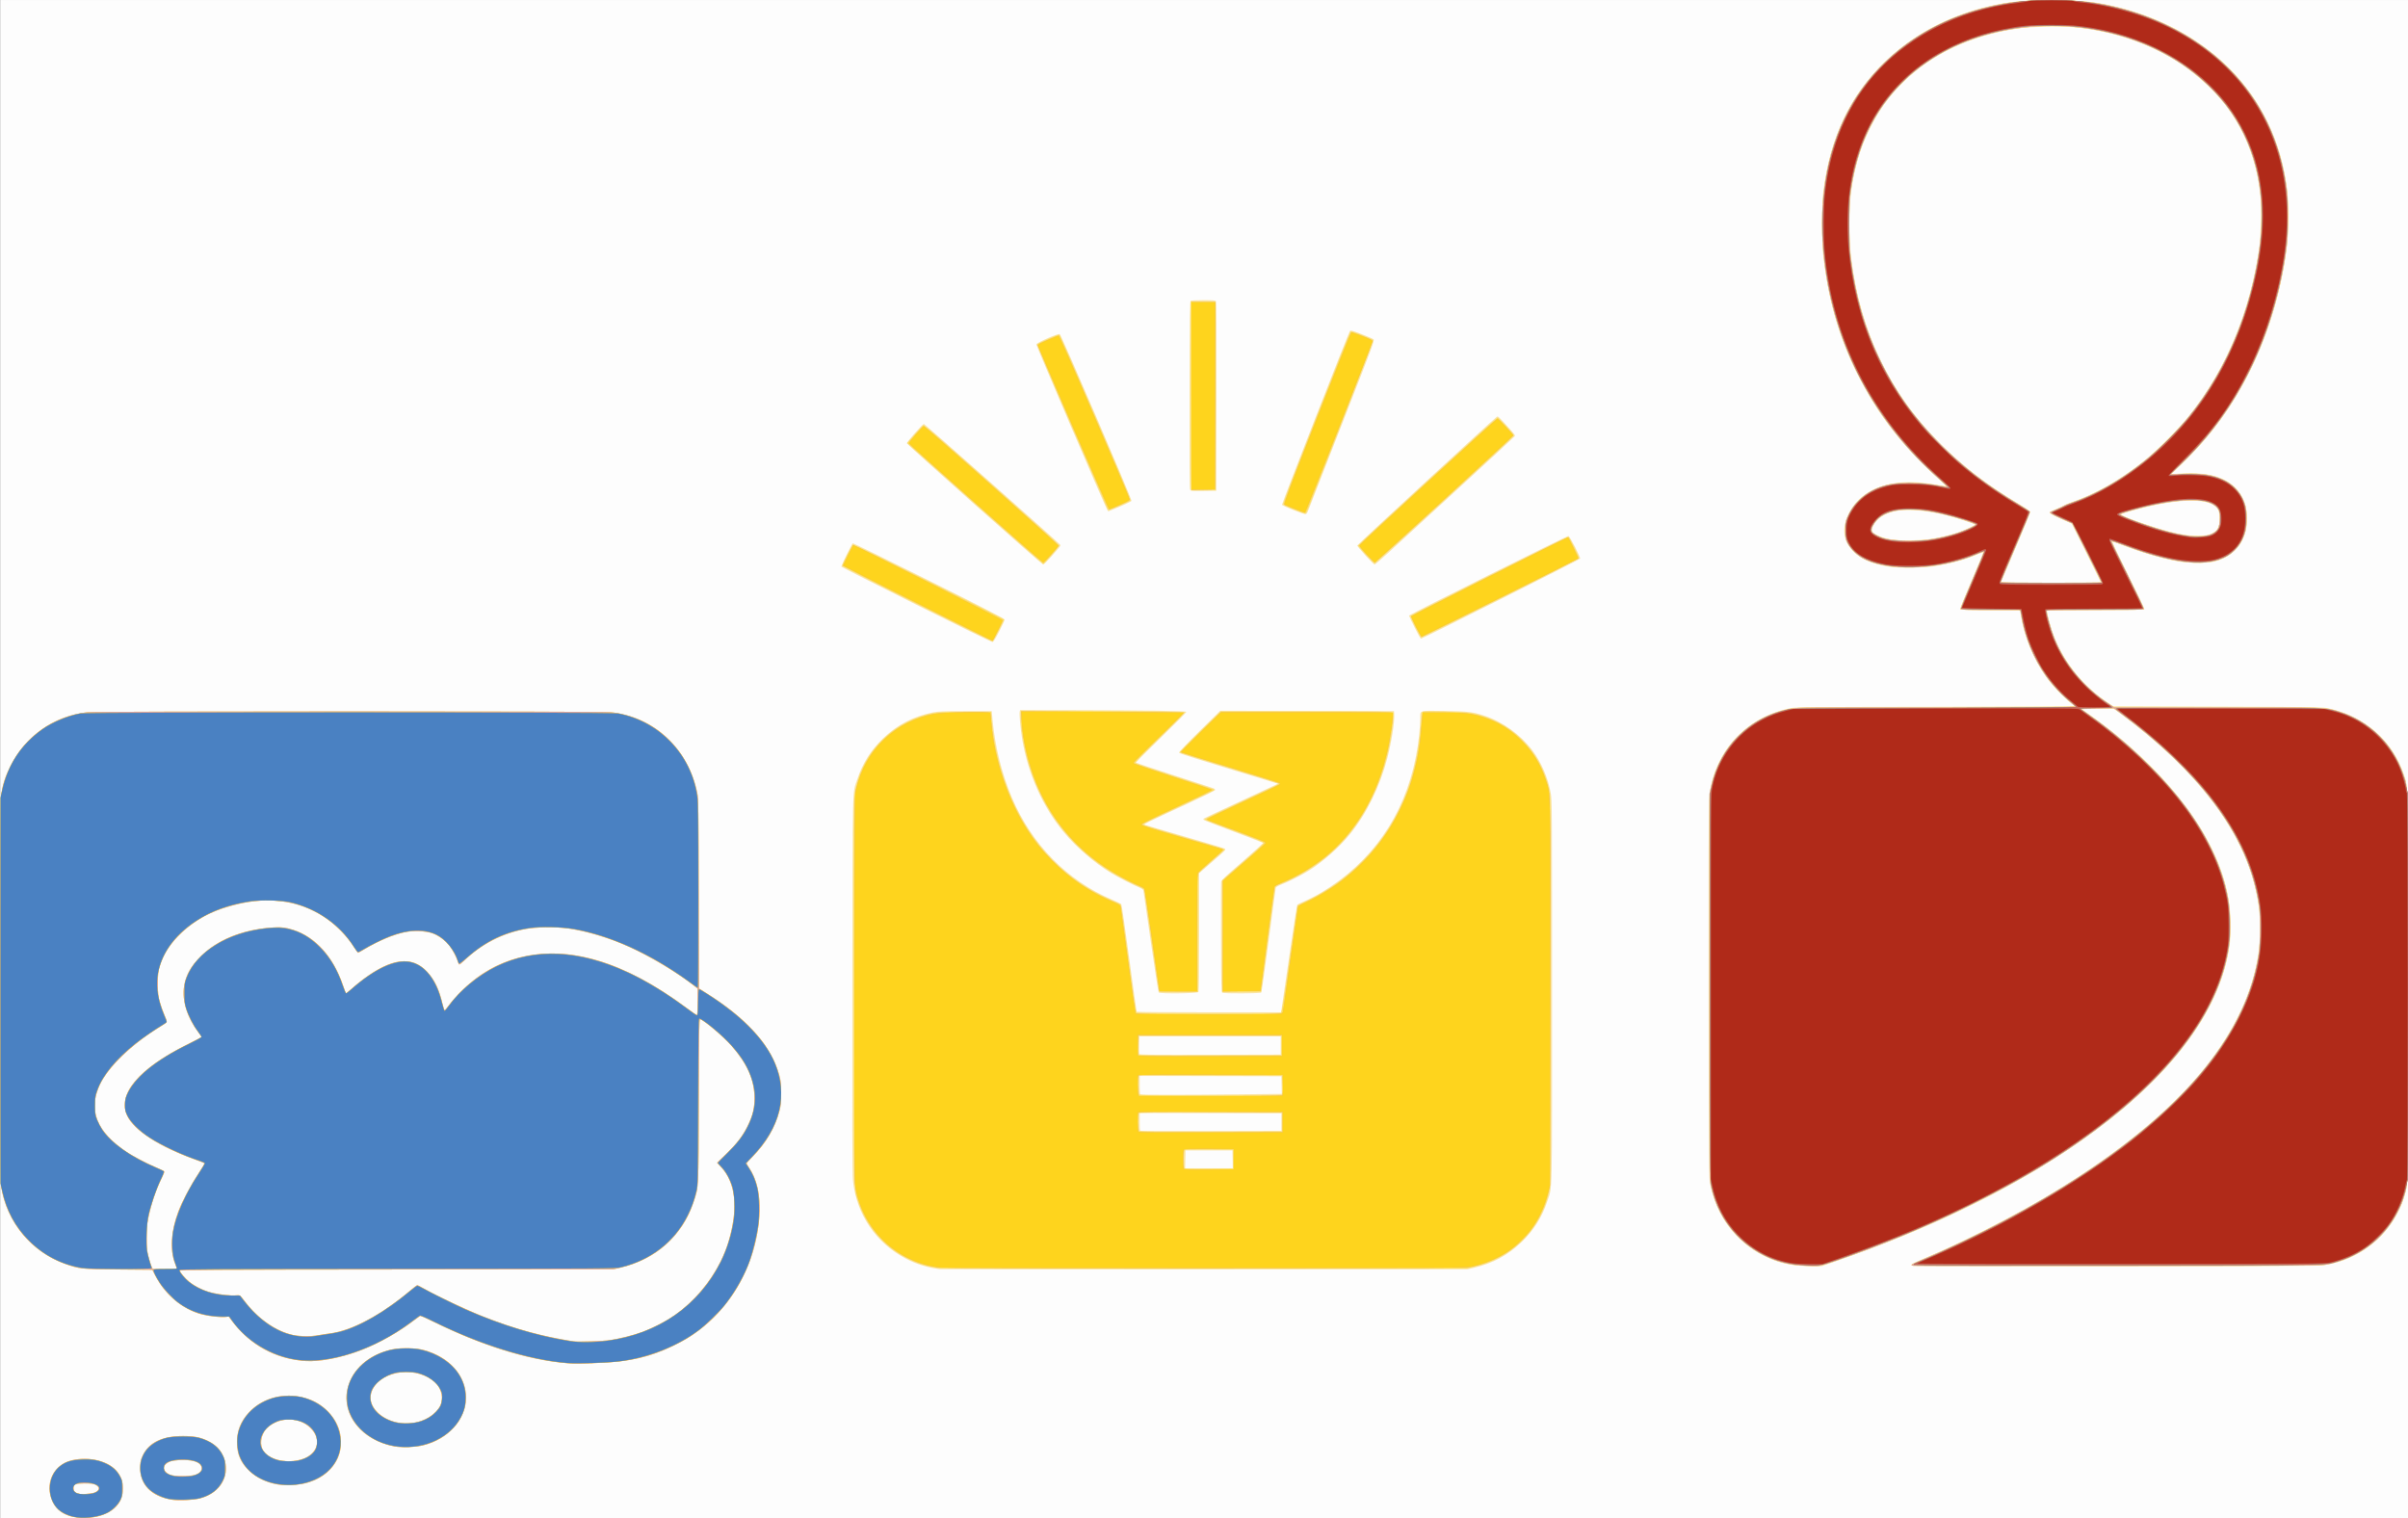 <?xml version="1.0" encoding="UTF-8" standalone="no"?>
<!-- Created with Inkscape (http://www.inkscape.org/) -->

<svg
   xmlns:dc="http://purl.org/dc/elements/1.1/"
   xmlns:cc="http://creativecommons.org/ns#"
   xmlns:rdf="http://www.w3.org/1999/02/22-rdf-syntax-ns#"
   xmlns:svg="http://www.w3.org/2000/svg"
   xmlns="http://www.w3.org/2000/svg"
   xmlns:sodipodi="http://sodipodi.sourceforge.net/DTD/sodipodi-0.dtd"
   xmlns:inkscape="http://www.inkscape.org/namespaces/inkscape"
   width="3442.183"
   height="2170.017"
   id="svg2"
   version="1.1"
   inkscape:version="0.48.2 r9819"
   sodipodi:docname="New document 1">
  <rect width="100%" height="100%" fill="#333333" stroke="none"/>
  <defs
     id="defs4" />
  <sodipodi:namedview
     id="base"
     pagecolor="#ffffff"
     bordercolor="#666666"
     borderopacity="1.0"
     inkscape:pageopacity="0.0"
     inkscape:pageshadow="2"
     inkscape:zoom="0.35"
     inkscape:cx="1401.1788"
     inkscape:cy="1093.5714"
     inkscape:document-units="px"
     inkscape:current-layer="layer1"
     showgrid="false"
     fit-margin-top="0"
     fit-margin-left="0"
     fit-margin-right="0"
     fit-margin-bottom="0"
     inkscape:window-width="2023"
     inkscape:window-height="1344"
     inkscape:window-x="0"
     inkscape:window-y="0"
     inkscape:window-maximized="0" />
  <g
     inkscape:label="Layer 1"
     inkscape:groupmode="layer"
     id="layer1"
     transform="translate(1026.179,544.084)">
    <g
       id="g3052"
       transform="translate(320,8.571)">
      <path
         style="fill:#fdfdfd"
         d="m -1346,532.362 0,-1085 1721,0 1721,0 0,1085 0,1085 -1721,0 -1721,0 0,-1085 z"
         id="path3068"
         inkscape:connector-curvature="0" />
      <path
         style="fill:#fae4a2"
         d="m -1240.533,1615.904 c -14.42,-2.62 -25.13,-10.284 -30.487,-21.817 -11.677,-25.137 0.65,-52.588 26.52,-59.058 25.677,-6.422 54.678,0.882 66.45,16.735 5.666,7.63 7.558,13.583 7.502,23.598 -0.062,10.914 -2.712,17.935 -9.625,25.499 -12.003,13.133 -36.824,19.319 -60.36,15.043 z m 28.675,-34.698 c 8.059,-2.705 9.149,-7.949 2.358,-11.344 -3.313,-1.656 -6,-2 -15.643,-2 -13.349,0 -15.857,1.12 -15.857,7.084 0,3.769 1.987,6.16 5.82,7.002 1.474,0.324 3.13,0.768 3.68,0.987 1.769,0.704 16.173,-0.564 19.642,-1.729 z m 111.897,10.058 c -30.233,-4.652 -47.079,-22.275 -45.851,-47.964 0.364,-7.622 0.9,-9.733 4.131,-16.27 8.89,-17.987 27.934,-26.952 57.18,-26.917 15.995,0.019 25.269,1.863 36,7.158 13.917,6.867 22.276,17.853 24.697,32.459 3.793,22.891 -11.196,43.085 -36.883,49.691 -9.231,2.374 -29.61,3.331 -39.275,1.843 z m 31.899,-35.477 c 6.708,-1.992 10.062,-5.223 10.062,-9.693 0,-4.818 -4.006,-8.263 -11.987,-10.308 -8.461,-2.167 -27.451,-1.583 -33.782,1.039 -4.86,2.013 -8.231,5.738 -8.231,9.094 0,3.616 4.635,8.266 9.834,9.867 6.624,2.039 27.241,2.039 34.104,0 z m 118.721,13.527 c -15.448,-2.593 -29.92,-9.408 -39.837,-18.76 -12.895,-12.161 -18.138,-24.027 -18.2,-41.192 -0.061,-16.752 5.13,-29.98 16.74,-42.658 21.322,-23.284 56.511,-30.748 87.759,-18.615 20.632,8.012 37.13,25.923 42.292,45.917 1.977,7.656 2.031,22.095 0.111,29.31 -6.223,23.384 -27.097,40.647 -55.042,45.52 -9.227,1.609 -25.696,1.841 -33.823,0.477 z m 26.127,-33.988 c 9.322,-1.513 16.428,-4.521 21.754,-9.209 11.157,-9.821 11.333,-24.167 0.443,-36.083 -15.345,-16.79 -43.02,-18.157 -61.658,-3.046 -9.213,7.47 -13.007,22.204 -8.248,32.035 6.007,12.408 27.163,19.638 47.709,16.304 z m 140.519,-20.383 c -45.831,-8.74 -75.158,-44.685 -66.866,-81.954 6.268,-28.175 30.85,-49.821 64.561,-56.849 11.982,-2.498 33.431,-2.013 44.5,1.006 36.858,10.054 60.47,36.691 60.47,68.215 0,31.032 -25.244,59.155 -61.077,68.044 -10.88,2.699 -31.501,3.461 -41.588,1.538 z m 34.233,-35.134 c 13.909,-3.623 26.593,-12.861 31.506,-22.948 5.073,-10.413 2.285,-23.921 -6.746,-32.687 -25.041,-24.308 -75.371,-19.113 -89.864,9.277 -5.718,11.199 -3.01,23.241 7.474,33.242 14.145,13.492 36.584,18.599 57.631,13.117 z M -525,1396.696 c -57.384,-2.649 -126.676,-23.18 -200.625,-59.445 -9.969,-4.889 -18.663,-8.889 -19.32,-8.889 -0.657,0 -4.875,2.871 -9.375,6.38 -20.362,15.879 -49.23,32.3 -73.68,41.912 -28.978,11.391 -60.393,17.664 -81.5,16.272 -42.793,-2.821 -79.475,-22.934 -105.47,-57.83 l -4.296,-5.767 -4.699,0.623 c -6.153,0.816 -23.904,-1.131 -33.739,-3.701 -27.389,-7.157 -52.485,-28.075 -66.484,-55.414 l -4.263,-8.325 -48.025,-0.417 c -53.136,-0.461 -56.136,-0.77 -76.224,-7.857 -48.549,-17.127 -84.133,-60.084 -91.846,-110.875 -2.186,-14.393 -2.174,-545.224 0.013,-559.781 2.232,-14.864 5.926,-26.412 13.024,-40.719 21.575,-43.488 62.58,-72.261 110.298,-77.393 14.583,-1.569 733.854,-1.567 748.422,0 62.057,6.682 110.769,52.416 123.438,115.892 1.533,7.682 1.732,21.517 2.067,143.81 l 0.371,135.31 3.706,2.175 c 2.038,1.196 9.106,5.736 15.706,10.088 53.175,35.067 84.619,71.858 95.253,111.449 2.301,8.565 2.597,11.553 2.597,26.17 0,14.616 -0.296,17.604 -2.597,26.169 -6.285,23.4 -19.255,45.183 -38.503,64.663 -4.537,4.592 -8.25,8.707 -8.25,9.145 0,0.437 1.807,3.5 4.015,6.807 16.436,24.613 19.211,63.117 7.87,109.216 -12.096,49.167 -40.907,93.349 -80.029,122.726 -12.352,9.275 -21.69,14.858 -37.938,22.68 -31.34,15.089 -60.106,21.846 -100.418,23.589 -12.1,0.523 -24.475,1.106 -27.5,1.295 -3.025,0.189 -8.425,0.209 -12,0.044 z m 51.5,-33.791 c 13.499,-2.107 32.66,-6.938 44.915,-11.324 11.487,-4.112 30.735,-13.649 41.13,-20.38 39.838,-25.795 71.726,-68.857 83.934,-113.345 12.507,-45.578 8.588,-79.852 -11.656,-101.945 l -5.953,-6.497 12.65,-12.228 c 15.54,-15.021 23.959,-25.975 30.994,-40.324 7.442,-15.18 9.797,-24.825 9.763,-40 -0.056,-25.592 -10.141,-48.607 -32.577,-74.34 -11.545,-13.242 -41.097,-38.16 -45.256,-38.16 -1.124,0 -1.407,19.384 -1.686,115.75 -0.374,128.945 -0.078,123.126 -7.394,145.25 -15.995,48.37 -53.999,82.417 -105.164,94.216 l -9.699,2.237 -309.75,0.287 c -264.289,0.245 -309.75,0.492 -309.75,1.684 0,2.297 7.663,11.278 13.781,16.149 7.925,6.31 19.594,12.03 30.504,14.951 10.499,2.811 28.977,4.944 35.856,4.139 5.475,-0.641 5.892,-0.362 12.45,8.337 18.976,25.168 45.184,43.394 69.617,48.416 9.607,1.974 26.421,2.042 36.014,0.144 4.003,-0.792 11.103,-1.89 15.778,-2.44 31.266,-3.681 74.166,-26.609 115.984,-61.987 4.637,-3.923 8.803,-7.133 9.258,-7.133 0.455,0 4.299,1.968 8.543,4.374 21.082,11.951 61.08,30.814 86.715,40.895 44.506,17.502 82.394,27.89 128,35.096 6.138,0.97 43.297,-0.307 53,-1.822 z m -620.297,-102.078 c 0.295,-0.295 -0.581,-3.301 -1.946,-6.68 -7.779,-19.258 -6.247,-46.067 4.243,-74.292 5.513,-14.833 17.479,-37.599 28.517,-54.255 5.372,-8.106 9.478,-15.039 9.125,-15.408 -0.353,-0.369 -6.292,-2.711 -13.198,-5.205 -51.297,-18.526 -86.73,-41.205 -97.002,-62.086 -15.222,-30.945 15.522,-67.731 85.808,-102.671 11.137,-5.537 20.25,-10.281 20.25,-10.543 0,-0.262 -1.943,-3.03 -4.317,-6.151 -16.214,-21.308 -23.919,-45.806 -20.773,-66.045 2.496,-16.056 9.284,-28.384 23.539,-42.751 23.297,-23.481 58.399,-38.002 99.93,-41.34 14.197,-1.141 21.65,-0.425 32.621,3.134 31.931,10.357 57.157,38.449 71.021,79.092 2.019,5.92 3.947,11.039 4.284,11.376 0.337,0.337 3.668,-2.196 7.403,-5.628 3.735,-3.432 11.358,-9.677 16.94,-13.876 40.65,-30.581 70.078,-34.224 91.471,-11.325 10.747,11.504 17.428,25.273 22.049,45.44 1.229,5.362 2.706,9.722 3.283,9.687 0.577,-0.034 3.524,-3.471 6.549,-7.636 3.025,-4.165 10,-12.141 15.5,-17.723 24.468,-24.834 52.667,-41.441 84.275,-49.634 70.565,-18.289 150.432,5.583 239.003,71.439 7.853,5.839 14.716,10.616 15.25,10.616 0.595,0 0.972,-7.337 0.972,-18.914 l 0,-18.914 -6.25,-4.96 c -22.443,-17.809 -62.246,-41.556 -92.25,-55.037 -27.313,-12.272 -59.103,-21.908 -85,-25.765 -17.497,-2.606 -46.018,-2.388 -61.931,0.472 -33.332,5.992 -63.99,21.758 -88.219,45.367 -3.382,3.296 -6.595,5.717 -7.139,5.38 -0.544,-0.337 -1.3,-1.846 -1.678,-3.355 -1.364,-5.436 -7.325,-16.901 -11.983,-23.047 -5.703,-7.526 -15.335,-14.646 -24.404,-18.038 -8.977,-3.358 -27.124,-4.187 -38.996,-1.781 -16.655,3.375 -38.737,12.652 -58.789,24.701 -4.476,2.69 -8.417,4.89 -8.757,4.89 -0.34,0 -2.567,-3.038 -4.951,-6.75 -23.853,-37.159 -61.086,-61.215 -103.32,-66.751 -26.608,-3.488 -52.802,-0.471 -84.334,9.713 -25.201,8.139 -47.487,22.03 -65.193,40.636 -13.184,13.855 -21.324,27.558 -26.046,43.85 -1.936,6.681 -2.257,10.101 -2.234,23.802 0.024,14.185 0.327,17.085 2.677,25.564 1.457,5.26 4.476,13.801 6.709,18.979 3.219,7.467 3.803,9.669 2.823,10.643 -0.68,0.676 -6.376,4.418 -12.659,8.316 -37.538,23.288 -70.881,55.731 -82.327,80.102 -17.25,36.731 -4.981,67.73 38.25,96.643 9.458,6.325 29.375,16.715 42.867,22.362 5.702,2.386 10.569,4.865 10.816,5.509 0.247,0.644 -1.152,4.348 -3.108,8.233 -8.39,16.66 -15.762,38.442 -19.792,58.48 -1.849,9.195 -2.231,14.264 -2.16,28.67 0.077,15.456 0.386,18.61 2.643,27 1.406,5.225 3.277,11.188 4.158,13.25 l 1.602,3.75 16.82,0 c 9.251,0 17.061,-0.241 17.356,-0.536 z M -2.5,1261.678 c -17.959,-2.361 -33.392,-7.104 -48.302,-14.845 -43.368,-22.513 -71.279,-63.742 -76.155,-112.491 -0.843,-8.427 -1.054,-82.629 -0.795,-278.98 0.393,-298.149 -0.242,-272.29 7.232,-294.639 7.531,-22.52 19.267,-41.077 36.438,-57.617 20.595,-19.838 43.327,-31.71 71.619,-37.403 7.675,-1.544 14.354,-1.806 46.464,-1.822 l 37.5,-0.019 1.211,13 c 3.556,38.165 13.186,76.648 27.775,111 28.287,66.603 79.06,118.27 143.013,145.531 6.6,2.813 12.514,5.645 13.142,6.292 0.628,0.647 5.739,35.377 11.359,77.177 5.619,41.8 10.419,76.338 10.667,76.75 0.248,0.412 46.765,0.75 103.372,0.75 l 102.922,0 0.511,-2.25 c 0.281,-1.238 5.274,-35.55 11.096,-76.25 5.844,-40.853 11.111,-74.534 11.758,-75.193 0.645,-0.656 4.998,-2.825 9.673,-4.819 15.766,-6.724 33.047,-16.979 50.5,-29.968 65.515,-48.758 104.685,-120.237 113.994,-208.02 0.817,-7.7 1.489,-17.852 1.495,-22.559 0.016,-13.225 -2.914,-12.236 34.574,-11.669 33.983,0.513 40.502,1.288 57.214,6.801 26.047,8.592 51.81,27.261 68.764,49.829 12.647,16.835 22.272,39.36 26.107,61.098 1.773,10.049 1.852,22.183 1.852,282.5 0,304.052 0.597,278.343 -6.994,301.139 -7.457,22.395 -19.058,40.776 -36.336,57.575 -19.593,19.049 -40.977,30.611 -68.67,37.131 l -9,2.119 -375.5,0.124 c -206.525,0.068 -376.85,-0.053 -378.5,-0.27 z m 418.28,-157.066 -0.28,-12.75 -33.5,0 -33.5,0 -0.28,12.75 -0.28,12.75 34.06,0 34.06,0 -0.28,-12.75 z m 69.72,-53.25 0,-12.5 -101.25,-0.255 -101.25,-0.255 0,12.338 c 0,6.786 0.302,12.64 0.671,13.009 0.369,0.369 45.932,0.557 101.25,0.417 l 100.579,-0.255 0,-12.5 z m -60.221,-39.665 60.779,-0.663 -0.279,-12.586 -0.279,-12.586 -101.25,-0.255 -101.25,-0.255 0,12.838 c 0,7.061 0.3,13.138 0.667,13.505 0.851,0.851 63.698,0.852 141.612,0 z m 59.221,-69.835 0,-13 -101,0 -101,0 -0.283,11.942 c -0.156,6.568 -0.057,12.533 0.221,13.255 0.412,1.074 18.823,1.267 101.283,1.058 l 100.779,-0.255 0,-13 z M 1218,1255.884 c -16.335,-2.42 -28.943,-6.392 -43.5,-13.706 -39.809,-20.002 -67.304,-57.134 -76.132,-102.816 -1.747,-9.04 -1.851,-22.183 -2.158,-271.5 -0.224,-181.99 0.01,-266.464 0.764,-276.616 1.621,-21.796 5.998,-38.099 15.043,-56.039 19.548,-38.768 54.534,-65.337 98.946,-75.144 9.49,-2.095 10.489,-2.107 208.786,-2.427 109.588,-0.177 199.24,-0.648 199.229,-1.048 -0.012,-0.399 -1.699,-1.916 -3.75,-3.37 -6.184,-4.384 -20.713,-18.446 -27.64,-26.75 -21.597,-25.893 -37.845,-60.618 -43.929,-93.882 l -2.327,-12.724 -42.563,-0.261 c -32.743,-0.201 -42.671,-0.547 -43.029,-1.5 -0.256,-0.682 7.199,-19.126 16.567,-40.987 9.367,-21.861 16.795,-39.984 16.506,-40.273 -0.289,-0.289 -3.628,0.868 -7.42,2.571 -16.521,7.422 -40.365,13.94 -64.394,17.603 -14.291,2.178 -50.46,2.482 -62.5,0.524 -23.788,-3.868 -39.91,-10.611 -50.562,-21.147 -15.373,-15.206 -17.862,-33.401 -7.459,-54.531 7.628,-15.493 18.947,-26.634 35.021,-34.47 23.481,-11.447 53.292,-13.745 91,-7.015 14.371,2.565 14.681,2.53 10.5,-1.174 -58.383,-51.719 -95.704,-99.443 -126.171,-161.341 -25.05,-50.892 -39.995,-104.302 -47.008,-168 -1.744,-15.842 -1.76,-70.225 -0.025,-85 9.311,-79.275 37.319,-139.401 87.823,-188.53 39.501,-38.427 89.148,-65.32 146.549,-79.383 31.265,-7.66 58.934,-10.182 101.832,-9.281 33.076,0.694 46.169,1.76 64,5.212 62.011,12.005 116.67,37.144 160.856,73.982 55.377,46.169 90.522,109.714 101.206,182.987 5.411,37.108 4.206,76.846 -3.635,119.947 -19.605,107.758 -66.021,200.5 -135.427,270.593 -7.975,8.054 -16.892,16.788 -19.815,19.409 -2.924,2.621 -5.153,4.928 -4.955,5.126 0.198,0.198 6.19,-0.128 13.315,-0.725 15.05,-1.261 33.605,0.021 46.183,3.192 30.675,7.731 48.31,29.981 48.255,60.88 -0.023,12.551 -2.036,21.742 -6.943,31.698 -7.198,14.605 -21.581,25.538 -39.567,30.077 -10.74,2.71 -38.153,2.44 -53.972,-0.53 -23.132,-4.344 -53.707,-13.436 -79.773,-23.721 -6.175,-2.436 -11.79,-4.431 -12.479,-4.432 -0.689,-0.001 9.483,21.486 22.604,47.748 13.121,26.262 23.659,48.312 23.419,49 -0.344,0.984 -15.22,1.25 -69.854,1.25 -65.447,0 -69.416,0.1 -69.41,1.75 0.011,2.794 3.806,18.036 6.66,26.75 13.306,40.626 42.68,78.895 79.32,103.338 l 8.487,5.662 149.513,0.559 c 146.993,0.549 149.674,0.594 159.049,2.653 51.348,11.279 90.864,46.072 106.989,94.201 6.226,18.584 5.959,5.009 5.968,302.974 0.01,186.565 -0.327,274.235 -1.062,280.5 -4.294,36.554 -26.662,72.437 -58.929,94.535 -19.683,13.48 -40.401,21.266 -64,24.05 -14.93,1.761 -586.5,0.997 -586.5,-0.784 0,-0.746 6.477,-4.024 15,-7.591 55.694,-23.314 132.246,-62.124 184.5,-93.534 103.091,-61.969 182.291,-128.47 230.525,-193.562 69.569,-93.883 86.647,-187.759 50.957,-280.102 -26.02,-67.324 -78.914,-132.471 -159.321,-196.228 -8.437,-6.69 -19.094,-14.873 -23.682,-18.186 l -8.342,-6.022 -22.767,0.269 -22.766,0.269 14.948,10.727 c 59.505,42.701 110.363,93.245 144.667,143.773 36.137,53.228 53.15,102.613 53.225,154.5 0.029,20.206 -1.003,30.047 -5.089,48.5 -20.732,93.633 -100.108,188.224 -230.356,274.511 -92.473,61.262 -198.78,112.222 -327.315,156.906 l -21.815,7.584 -15.685,-0.11 c -8.627,-0.06 -19.51,-0.676 -24.185,-1.369 z m 439,-976.026 c 0,-0.278 -9.396,-19.29 -20.879,-42.25 l -20.879,-41.745 -15.621,-6.935 C 1588.608,184.039 1584,181.508 1584,180.349 c 0,-1.135 2.863,-2.81 9.25,-5.411 5.088,-2.072 9.925,-4.325 10.75,-5.006 0.825,-0.681 5.1,-2.499 9.5,-4.04 37.299,-13.064 69.954,-31.619 105.5,-59.944 16.511,-13.157 50.878,-47.621 64.291,-64.472 52.879,-66.433 87.258,-149.182 100.266,-241.337 2.179,-15.44 3.039,-57.151 1.492,-72.394 -5.279,-52.021 -23.219,-97.047 -53.741,-134.882 -16.599,-20.576 -43.726,-44.381 -66.808,-58.627 -43.077,-26.586 -93.63,-43.146 -146.275,-47.916 -20.032,-1.815 -63.882,-0.748 -81.725,1.988 -66.704,10.23 -122.383,36.786 -163.54,78 -20.04,20.068 -33.556,39.113 -46.523,65.555 -9.361,19.09 -14.936,34.412 -20.01,54.996 -13.793,55.954 -11.997,123.559 5.074,191.004 21.228,83.87 63.411,155.015 127.564,215.149 29.117,27.293 61.11,51.041 100.686,74.74 12.414,7.434 16.25,10.207 16.25,11.748 0,1.11 -9.232,23.565 -20.517,49.901 -11.284,26.336 -20.782,48.577 -21.107,49.423 -0.528,1.376 6.979,1.539 71.017,1.539 39.384,0 71.607,-0.227 71.607,-0.505 z m -243.542,-61.981 c 12.5,-1.918 29.907,-6.029 39.042,-9.219 8.84,-3.087 24.5,-10.377 24.5,-11.404 0,-0.994 -27.416,-9.978 -40.5,-13.271 -27.96,-7.038 -56.221,-9.454 -72.531,-6.201 -16.022,3.196 -27.555,10.878 -32.887,21.907 -3.118,6.45 -2.088,8.57 6.104,12.563 12.602,6.142 26.037,8.186 49.814,7.577 9.075,-0.232 20.981,-1.11 26.458,-1.951 z m 401.632,-7.68 c 6.375,-2.94 9.274,-6.426 10.982,-13.21 1.489,-5.913 0.735,-16.119 -1.545,-20.924 -7.255,-15.29 -43.747,-17.267 -97.136,-5.264 -20.495,4.608 -41.731,10.785 -41.472,12.064 0.478,2.361 45.503,18.352 67.867,24.104 19.669,5.059 28.882,6.351 43.213,6.061 11.007,-0.223 13.168,-0.561 18.09,-2.831 z M 310.149,866.041 c -0.644,-0.775 -5.652,-32.858 -11.13,-71.294 -5.478,-38.437 -10.221,-71.36 -10.54,-73.163 -0.479,-2.711 -1.307,-3.567 -4.779,-4.946 -8.711,-3.459 -31.677,-15.265 -42.054,-21.618 -23.849,-14.602 -48.894,-36.202 -66.853,-57.658 -30.066,-35.921 -51.329,-83.246 -59.756,-133 -2.413,-14.243 -4.425,-36.314 -3.607,-39.57 l 0.61,-2.43 77.231,0.139 c 103.463,0.187 159.964,1.051 160.429,2.453 0.2,0.601 -16.064,17.015 -36.142,36.476 -20.078,19.461 -36.158,35.73 -35.735,36.154 0.423,0.423 25.049,8.631 54.724,18.24 29.675,9.609 54.967,17.926 56.204,18.483 1.238,0.557 2.248,1.585 2.246,2.284 0,0.699 -17.44,9.349 -38.75,19.221 -64.274,29.776 -64.016,29.648 -61.746,30.653 1.1,0.487 26.93,8.089 57.401,16.894 30.47,8.805 56.013,16.517 56.762,17.139 1.853,1.538 1.902,1.487 -18.889,19.589 l -17.774,15.475 -0.015,84.15 c -0.01,51.217 -0.386,84.737 -0.962,85.65 -1.38,2.185 -55.092,2.826 -56.874,0.679 z M 401,866.384 c -1.308,-0.827 -1.537,-10.838 -1.791,-78.235 -0.16,-42.508 -0.047,-78.637 0.251,-80.287 0.44,-2.434 6.203,-7.892 30.555,-28.935 16.508,-14.264 29.669,-26.278 29.249,-26.698 -0.42,-0.419 -19.373,-7.717 -42.117,-16.217 -22.744,-8.5 -41.846,-15.949 -42.45,-16.552 -0.689,-0.689 -0.744,-1.425 -0.148,-1.977 0.522,-0.484 22.55,-10.883 48.95,-23.11 26.4,-12.227 50.025,-23.259 52.5,-24.516 l 4.5,-2.285 -7,-2.127 c -117.703,-35.76 -134.025,-40.897 -134.292,-42.265 -0.168,-0.86 12.267,-13.872 29.303,-30.66 l 29.595,-29.166 124.197,0.254 124.197,0.254 0.339,4 c 0.851,10.059 -3.773,39.741 -9.842,63.175 -10.448,40.34 -29.748,79.612 -53.494,108.849 -15.225,18.746 -38.776,39.561 -59.136,52.267 -9.719,6.065 -29.058,15.812 -39.096,19.705 -3.977,1.542 -7.443,3.524 -7.704,4.404 -0.26,0.88 -4.815,34.675 -10.122,75.1 -5.307,40.425 -10.108,74.062 -10.669,74.75 -1.251,1.533 -53.378,1.786 -55.775,0.271 z M -36.165,311.868 c -58.666,-29.383 -106.942,-53.87 -107.28,-54.417 -0.65,-1.051 14.687,-32.502 16.351,-33.53 0.536,-0.331 49.601,23.706 109.034,53.416 82.578,41.28 108.05,54.432 108.017,55.772 -0.024,0.964 -3.511,8.504 -7.75,16.754 -5.758,11.208 -8.212,15.054 -9.706,15.215 -1.1,0.118 -49.999,-23.826 -108.665,-53.209 z m 712.171,32.506 C 671.603,335.58 668,327.931 668,327.375 668,325.979 893.813,213.183 895.855,213.559 c 2.006,0.37 17.529,30.361 16.756,32.374 -0.504,1.313 -225.495,114.429 -227.603,114.429 -0.548,0 -4.598,-7.195 -9.002,-15.988 z M 47,168.438 C -6.075,121.223 -49.636,81.912 -49.803,81.081 c -0.352,-1.753 22.404,-27.719 24.292,-27.719 1.317,0 193.396,170.233 194.827,172.668 0.908,1.545 0.818,1.663 -13.336,17.642 -5.208,5.879 -10.146,10.672 -10.974,10.65 C 144.177,254.3 100.075,215.652 47,168.438 z m 558.75,72.987 C 599.288,234.329 594,227.916 594,227.174 594,225.914 790.114,44.997 793.586,43.054 c 1.706,-0.955 2.987,0.258 18.621,17.631 7.085,7.873 7.797,9.019 6.617,10.637 -0.728,0.998 -37.773,35.256 -82.323,76.129 -44.55,40.873 -88.976,81.649 -98.725,90.613 -9.748,8.964 -18.299,16.289 -19,16.279 -0.702,-0.01 -6.563,-5.824 -13.025,-12.92 z M 502.175,176.228 c -8.429,-3.351 -15.529,-6.625 -15.779,-7.275 -0.557,-1.453 95.239,-246.533 97.132,-248.497 1.159,-1.203 3.558,-0.554 16.594,4.486 8.382,3.241 16.074,6.573 17.095,7.406 1.772,1.446 -0.236,6.853 -44.765,120.514 -25.641,65.45 -47.515,121.362 -48.608,124.25 -1.565,4.135 -2.45,5.246 -4.165,5.229 -1.198,-0.011 -9.074,-2.762 -17.503,-6.113 z M 236.59,176.093 C 233.491,171.264 134.864,-58.692 135.182,-60.344 c 0.485,-2.52 31.362,-16.071 33.518,-14.711 2.468,1.557 103.635,236.643 102.569,238.344 -0.784,1.25 -14.191,7.432 -28.508,13.145 l -4.739,1.891 -1.431,-2.231 z m 118.447,-28.663 c -0.733,-1.369 -0.978,-43.061 -0.797,-135.559 0.229,-117.461 0.442,-133.697 1.761,-134.53 0.825,-0.521 8.982,-0.955 18.128,-0.963 12.795,-0.012 16.887,0.297 17.754,1.342 0.825,0.994 1.058,37.39 0.872,136.25 l -0.254,134.893 -18.203,0.272 c -17.256,0.258 -18.258,0.17 -19.261,-1.704 z"
         id="path3066"
         inkscape:connector-curvature="0" />
      <path
         style="fill:#fede5c"
         d="m -1240.533,1615.904 c -14.42,-2.62 -25.13,-10.284 -30.487,-21.817 -11.677,-25.137 0.65,-52.588 26.52,-59.058 25.677,-6.422 54.678,0.882 66.45,16.735 5.666,7.63 7.558,13.583 7.502,23.598 -0.062,10.914 -2.712,17.935 -9.625,25.499 -12.003,13.133 -36.824,19.319 -60.36,15.043 z m 28.675,-34.698 c 8.059,-2.705 9.149,-7.949 2.358,-11.344 -3.313,-1.656 -6,-2 -15.643,-2 -13.349,0 -15.857,1.12 -15.857,7.084 0,3.769 1.987,6.16 5.82,7.002 1.474,0.324 3.13,0.768 3.68,0.987 1.769,0.704 16.173,-0.564 19.642,-1.729 z m 111.897,10.058 c -30.233,-4.652 -47.079,-22.275 -45.851,-47.964 0.364,-7.622 0.9,-9.733 4.131,-16.27 8.89,-17.987 27.934,-26.952 57.18,-26.917 15.995,0.019 25.269,1.863 36,7.158 13.917,6.867 22.276,17.853 24.697,32.459 3.793,22.891 -11.196,43.085 -36.883,49.691 -9.231,2.374 -29.61,3.331 -39.275,1.843 z m 31.899,-35.477 c 6.708,-1.992 10.062,-5.223 10.062,-9.693 0,-4.818 -4.006,-8.263 -11.987,-10.308 -8.461,-2.167 -27.451,-1.583 -33.782,1.039 -4.86,2.013 -8.231,5.738 -8.231,9.094 0,3.616 4.635,8.266 9.834,9.867 6.624,2.039 27.241,2.039 34.104,0 z m 118.721,13.527 c -15.448,-2.593 -29.92,-9.408 -39.837,-18.76 -12.895,-12.161 -18.138,-24.027 -18.2,-41.192 -0.061,-16.752 5.13,-29.98 16.74,-42.658 21.322,-23.284 56.511,-30.748 87.759,-18.615 20.632,8.012 37.13,25.923 42.292,45.917 1.977,7.656 2.031,22.095 0.111,29.31 -6.223,23.384 -27.097,40.647 -55.042,45.52 -9.227,1.609 -25.696,1.841 -33.823,0.477 z m 26.127,-33.988 c 9.322,-1.513 16.428,-4.521 21.754,-9.209 11.157,-9.821 11.333,-24.167 0.443,-36.083 -15.345,-16.79 -43.02,-18.157 -61.658,-3.046 -9.213,7.47 -13.007,22.204 -8.248,32.035 6.007,12.408 27.163,19.638 47.709,16.304 z m 140.519,-20.383 c -45.831,-8.74 -75.158,-44.685 -66.866,-81.954 6.268,-28.175 30.85,-49.821 64.561,-56.849 11.982,-2.498 33.431,-2.013 44.5,1.006 36.858,10.054 60.47,36.691 60.47,68.215 0,31.032 -25.244,59.155 -61.077,68.044 -10.88,2.699 -31.501,3.461 -41.588,1.538 z m 34.233,-35.134 c 13.909,-3.623 26.593,-12.861 31.506,-22.948 5.073,-10.413 2.285,-23.921 -6.746,-32.687 -25.041,-24.308 -75.371,-19.113 -89.864,9.277 -5.718,11.199 -3.01,23.241 7.474,33.242 14.145,13.492 36.584,18.599 57.631,13.117 z M -525,1396.696 c -57.384,-2.649 -126.676,-23.18 -200.625,-59.445 -9.969,-4.889 -18.663,-8.889 -19.32,-8.889 -0.657,0 -4.875,2.871 -9.375,6.38 -20.362,15.879 -49.23,32.3 -73.68,41.912 -28.978,11.391 -60.393,17.664 -81.5,16.272 -42.793,-2.821 -79.475,-22.934 -105.47,-57.83 l -4.296,-5.767 -4.699,0.623 c -6.153,0.816 -23.904,-1.131 -33.739,-3.701 -27.389,-7.157 -52.485,-28.075 -66.484,-55.414 l -4.263,-8.325 -48.025,-0.417 c -53.136,-0.461 -56.136,-0.77 -76.224,-7.857 -48.549,-17.127 -84.133,-60.084 -91.846,-110.875 -2.186,-14.393 -2.174,-545.224 0.013,-559.781 2.232,-14.864 5.926,-26.412 13.024,-40.719 21.575,-43.488 62.58,-72.261 110.298,-77.393 14.583,-1.569 733.854,-1.567 748.422,0 62.057,6.682 110.769,52.416 123.438,115.892 1.533,7.682 1.732,21.517 2.067,143.81 l 0.371,135.31 3.706,2.175 c 2.038,1.196 9.106,5.736 15.706,10.088 53.175,35.067 84.619,71.858 95.253,111.449 2.301,8.565 2.597,11.553 2.597,26.17 0,14.616 -0.296,17.604 -2.597,26.169 -6.285,23.4 -19.255,45.183 -38.503,64.663 -4.537,4.592 -8.25,8.707 -8.25,9.145 0,0.437 1.807,3.5 4.015,6.807 16.436,24.613 19.211,63.117 7.87,109.216 -12.096,49.167 -40.907,93.349 -80.029,122.726 -12.352,9.275 -21.69,14.858 -37.938,22.68 -31.34,15.089 -60.106,21.846 -100.418,23.589 -12.1,0.523 -24.475,1.106 -27.5,1.295 -3.025,0.189 -8.425,0.209 -12,0.044 z m 51.5,-33.791 c 13.499,-2.107 32.66,-6.938 44.915,-11.324 11.487,-4.112 30.735,-13.649 41.13,-20.38 39.838,-25.795 71.726,-68.857 83.934,-113.345 12.507,-45.578 8.588,-79.852 -11.656,-101.945 l -5.953,-6.497 12.65,-12.228 c 15.54,-15.021 23.959,-25.975 30.994,-40.324 7.442,-15.18 9.797,-24.825 9.763,-40 -0.056,-25.592 -10.141,-48.607 -32.577,-74.34 -11.545,-13.242 -41.097,-38.16 -45.256,-38.16 -1.124,0 -1.407,19.384 -1.686,115.75 -0.374,128.945 -0.078,123.126 -7.394,145.25 -15.995,48.37 -53.999,82.417 -105.164,94.216 l -9.699,2.237 -309.75,0.287 c -264.289,0.245 -309.75,0.492 -309.75,1.684 0,2.297 7.663,11.278 13.781,16.149 7.925,6.31 19.594,12.03 30.504,14.951 10.499,2.811 28.977,4.944 35.856,4.139 5.475,-0.641 5.892,-0.362 12.45,8.337 18.976,25.168 45.184,43.394 69.617,48.416 9.607,1.974 26.421,2.042 36.014,0.144 4.003,-0.792 11.103,-1.89 15.778,-2.44 31.266,-3.681 74.166,-26.609 115.984,-61.987 4.637,-3.923 8.803,-7.133 9.258,-7.133 0.455,0 4.299,1.968 8.543,4.374 21.082,11.951 61.08,30.814 86.715,40.895 44.506,17.502 82.394,27.89 128,35.096 6.138,0.97 43.297,-0.307 53,-1.822 z m -620.297,-102.078 c 0.295,-0.295 -0.581,-3.301 -1.946,-6.68 -7.779,-19.258 -6.247,-46.067 4.243,-74.292 5.513,-14.833 17.479,-37.599 28.517,-54.255 5.372,-8.106 9.478,-15.039 9.125,-15.408 -0.353,-0.369 -6.292,-2.711 -13.198,-5.205 -51.297,-18.526 -86.73,-41.205 -97.002,-62.086 -15.222,-30.945 15.522,-67.731 85.808,-102.671 11.137,-5.537 20.25,-10.281 20.25,-10.543 0,-0.262 -1.943,-3.03 -4.317,-6.151 -16.214,-21.308 -23.919,-45.806 -20.773,-66.045 2.496,-16.056 9.284,-28.384 23.539,-42.751 23.297,-23.481 58.399,-38.002 99.93,-41.34 14.197,-1.141 21.65,-0.425 32.621,3.134 31.931,10.357 57.157,38.449 71.021,79.092 2.019,5.92 3.947,11.039 4.284,11.376 0.337,0.337 3.668,-2.196 7.403,-5.628 3.735,-3.432 11.358,-9.677 16.94,-13.876 40.65,-30.581 70.078,-34.224 91.471,-11.325 10.747,11.504 17.428,25.273 22.049,45.44 1.229,5.362 2.706,9.722 3.283,9.687 0.577,-0.034 3.524,-3.471 6.549,-7.636 3.025,-4.165 10,-12.141 15.5,-17.723 24.468,-24.834 52.667,-41.441 84.275,-49.634 70.565,-18.289 150.432,5.583 239.003,71.439 7.853,5.839 14.716,10.616 15.25,10.616 0.595,0 0.972,-7.337 0.972,-18.914 l 0,-18.914 -6.25,-4.96 c -22.443,-17.809 -62.246,-41.556 -92.25,-55.037 -27.313,-12.272 -59.103,-21.908 -85,-25.765 -17.497,-2.606 -46.018,-2.388 -61.931,0.472 -33.332,5.992 -63.99,21.758 -88.219,45.367 -3.382,3.296 -6.595,5.717 -7.139,5.38 -0.544,-0.337 -1.3,-1.846 -1.678,-3.355 -1.364,-5.436 -7.325,-16.901 -11.983,-23.047 -5.703,-7.526 -15.335,-14.646 -24.404,-18.038 -8.977,-3.358 -27.124,-4.187 -38.996,-1.781 -16.655,3.375 -38.737,12.652 -58.789,24.701 -4.476,2.69 -8.417,4.89 -8.757,4.89 -0.34,0 -2.567,-3.038 -4.951,-6.75 -23.853,-37.159 -61.086,-61.215 -103.32,-66.751 -26.608,-3.488 -52.802,-0.471 -84.334,9.713 -25.201,8.139 -47.487,22.03 -65.193,40.636 -13.184,13.855 -21.324,27.558 -26.046,43.85 -1.936,6.681 -2.257,10.101 -2.234,23.802 0.024,14.185 0.327,17.085 2.677,25.564 1.457,5.26 4.476,13.801 6.709,18.979 3.219,7.467 3.803,9.669 2.823,10.643 -0.68,0.676 -6.376,4.418 -12.659,8.316 -37.538,23.288 -70.881,55.731 -82.327,80.102 -17.25,36.731 -4.981,67.73 38.25,96.643 9.458,6.325 29.375,16.715 42.867,22.362 5.702,2.386 10.569,4.865 10.816,5.509 0.247,0.644 -1.152,4.348 -3.108,8.233 -8.39,16.66 -15.762,38.442 -19.792,58.48 -1.849,9.195 -2.231,14.264 -2.16,28.67 0.077,15.456 0.386,18.61 2.643,27 1.406,5.225 3.277,11.188 4.158,13.25 l 1.602,3.75 16.82,0 c 9.251,0 17.061,-0.241 17.356,-0.536 z M -5.5,1259.916 c -17.361,-2.406 -29.17,-6.214 -45.871,-14.793 -31.645,-16.255 -56.848,-45.984 -68.04,-80.261 -6.577,-20.143 -6.007,6.563 -6.354,-297.5 -0.287,-251.135 -0.17,-276.384 1.319,-285.5 8.372,-51.231 44.398,-93.49 93.786,-110.015 18.358,-6.143 24.898,-6.837 65.16,-6.915 l 36,-0.07 0.701,9.5 c 2.066,27.986 8.407,58.555 18.158,87.542 27.216,80.902 79.721,140.436 151.141,171.376 14.603,6.326 14.681,6.367 15.628,8.149 0.419,0.788 5.304,35.408 10.855,76.933 8.148,60.945 10.412,75.741 11.746,76.75 2.057,1.556 203.813,1.823 206.27,0.273 1.137,-0.717 4.16,-19.386 12.5,-77.196 l 11,-76.25 18.083,-9.039 c 28.689,-14.34 51.288,-30.602 73.769,-53.083 51.325,-51.325 79.002,-115.862 84.678,-197.456 0.631,-9.075 1.528,-16.897 1.992,-17.383 1.487,-1.555 59.318,-0.036 69.478,1.825 56.175,10.291 99.989,53.471 112.184,110.558 1.73,8.097 1.816,21.672 1.816,286 0,264.631 -0.084,277.883 -1.82,285.768 -9.543,43.364 -36.336,78.103 -75.18,97.479 -10.882,5.428 -20.682,8.862 -34,11.916 l -10,2.293 -373,0.173 c -293.267,0.136 -374.924,-0.094 -382,-1.075 z m 422,-155.554 0,-13.5 -33.881,-0.264 c -24.172,-0.188 -34.274,0.062 -35.25,0.873 -1.01,0.839 -1.369,4.093 -1.369,12.432 0,6.213 0.275,12.013 0.612,12.89 0.546,1.424 4.315,1.567 35.25,1.332 l 34.638,-0.263 0,-13.5 z m 70,-53 0,-13.5 -101.938,-0.255 c -80.89,-0.202 -102.103,0 -102.735,1 -1.322,2.083 -0.996,24.186 0.377,25.559 0.927,0.927 24.599,1.146 102.75,0.95 l 101.545,-0.255 0,-13.5 z m -0.72,-38.843 c 0.96,-0.609 1.21,-4.168 1,-14.235 l -0.28,-13.422 -102.23,-0.255 -102.23,-0.255 -0.631,2.513 c -0.832,3.316 -0.092,23.646 0.919,25.247 0.623,0.987 22.002,1.247 101.48,1.235 55.38,-0.01 101.267,-0.381 101.971,-0.828 z m -0.28,-70.657 0,-14 -102,0 -102,0 -0.281,12.947 c -0.155,7.121 -0.056,13.536 0.22,14.255 0.409,1.067 19.207,1.261 102.281,1.053 l 101.78,-0.255 0,-14 z m 741,314.42 c -34.412,-2.736 -65.876,-17.825 -90.179,-43.246 -18.995,-19.869 -31.06,-43.119 -36.936,-71.174 -1.82,-8.691 -1.885,-18.457 -1.885,-284.5 l 0,-275.5 2.256,-10.188 c 6.568,-29.655 20.827,-55.34 41.681,-75.081 20.077,-19.004 45.302,-31.645 72.412,-36.287 10.977,-1.879 17.828,-1.943 208.75,-1.943 114.092,0 197.401,-0.374 197.401,-0.886 0,-0.488 -3.105,-3.427 -6.899,-6.531 -10.395,-8.505 -26.769,-25.978 -34.313,-36.616 -18.177,-25.634 -30.752,-56.446 -35.798,-87.716 l -1.17,-7.25 -42.441,0 c -35.873,0 -42.526,-0.221 -42.99,-1.43 -0.302,-0.786 7.219,-19.455 16.712,-41.486 9.493,-22.031 17.03,-40.287 16.748,-40.569 -0.282,-0.282 -4.538,1.234 -9.458,3.368 -54.767,23.754 -131.302,25.932 -166.204,4.73 -7.735,-4.699 -16.652,-14.228 -19.965,-21.333 -2.431,-5.216 -2.696,-6.905 -2.709,-17.281 -0.012,-10.204 0.284,-12.207 2.632,-17.779 4.367,-10.365 8.948,-17.184 16.902,-25.156 11.231,-11.257 25.294,-18.64 42.953,-22.547 16.769,-3.711 47.936,-3.019 71.838,1.593 5.688,1.098 10.752,1.859 11.254,1.692 0.502,-0.167 -5.214,-5.704 -12.702,-12.303 -84.914,-74.839 -141.108,-175.542 -159.313,-285.499 -14.386,-86.892 -5.487,-166.161 25.876,-230.5 41.177,-84.472 122.759,-143.349 224.451,-161.984 40.227,-7.372 102.137,-7.378 142.005,-0.015 49.179,9.083 95.526,27.351 133.81,52.742 19.62,13.013 32.592,23.533 48.376,39.233 46.304,46.059 73.921,103.248 83.07,172.025 2.449,18.411 2.444,62.489 -0.01,82.5 -7.384,60.218 -25.665,122.268 -51.703,175.5 -25.499,52.127 -56.283,94.466 -98.123,134.951 l -15.97,15.453 18.821,-0.59 c 27.512,-0.863 41.031,1.249 57.321,8.955 15.107,7.146 26.161,20.444 30.597,36.811 2.345,8.651 2.384,27.061 0.076,35.92 -2.821,10.827 -8.225,20.617 -15.146,27.436 -26.495,26.106 -76.917,23.917 -158.452,-6.879 -9.568,-3.614 -17.646,-6.32 -17.953,-6.014 -0.306,0.306 10.188,22.061 23.32,48.343 13.364,26.747 23.56,48.299 23.158,48.95 -0.536,0.866 -18.308,1.163 -69.601,1.163 -40.843,0 -69.113,0.374 -69.451,0.92 -1.007,1.63 6.152,27.225 10.931,39.08 15.188,37.676 41.172,69.232 76.647,93.086 l 8.796,5.914 146.288,0 c 160.721,0 154.695,-0.205 175.288,6.108 43.081,13.208 77.574,46.989 91.947,90.048 6.968,20.875 6.553,1.717 6.553,303.023 0,291.834 0.183,280.702 -4.887,297.817 -3.091,10.434 -4.683,14.321 -10.538,25.729 -19.675,38.333 -55.807,64.897 -100.575,73.94 -7.892,1.594 -29.213,1.742 -298,2.068 -159.225,0.193 -291.026,0.074 -292.892,-0.265 -2.885,-0.524 -3.184,-0.821 -2,-1.985 0.766,-0.753 7.467,-3.919 14.892,-7.036 76.374,-32.063 160.11,-76.558 227.5,-120.888 152.105,-100.056 235.892,-204.679 253.117,-316.063 2.316,-14.978 2.624,-54.054 0.535,-68 -8.925,-59.589 -34.457,-112.77 -80.656,-168 -29.81,-35.637 -69.028,-71.807 -114.996,-106.059 l -12,-8.941 -23.47,0.5 -23.47,0.5 13.226,9.313 c 30.723,21.635 56.553,43.491 85.282,72.162 41.398,41.315 68.415,77.793 88.523,119.525 11.836,24.565 19.248,46.877 23.42,70.5 3.151,17.841 3.831,46.897 1.523,65.039 -11.315,88.948 -77.877,181.268 -191.534,265.652 -51.98,38.593 -105.067,70.502 -175.702,105.613 -61.917,30.777 -131.667,59.699 -197.109,81.73 -20.199,6.8 -20.915,6.962 -30.19,6.824 -5.225,-0.078 -14,-0.499 -19.5,-0.937 z M 1658,279.836 c 0,-0.29 -9.424,-19.339 -20.942,-42.333 l -20.942,-41.807 -15.517,-6.838 c -13.987,-6.163 -17.911,-8.608 -15.806,-9.848 0.389,-0.229 4.306,-1.89 8.706,-3.691 4.4,-1.801 9.125,-4.024 10.5,-4.94 1.375,-0.916 7.45,-3.375 13.5,-5.465 46.326,-16.002 97.818,-50.336 139.06,-92.723 66.384,-68.228 109.645,-158.354 125.928,-262.35 11.266,-71.953 0.294,-137.162 -32.077,-190.644 -51.649,-85.332 -159.186,-138.044 -274.41,-134.51 -107.332,3.292 -196.015,51.626 -242.514,132.175 -17.233,29.852 -28.321,63.813 -34.156,104.612 -2.556,17.869 -2.571,73.431 -0.026,93.388 7.145,56.028 20.17,101.653 41.794,146.402 22.73,47.038 48.465,82.889 87.314,121.636 33.182,33.095 63.743,56.649 108.92,83.95 9.808,5.927 18.038,11.312 18.289,11.966 0.251,0.655 -9.011,23.285 -20.582,50.289 -11.572,27.004 -21.039,49.584 -21.039,50.177 0,0.762 21.162,1.079 72,1.079 39.6,0 72,-0.237 72,-0.526 z m -248.301,-61.006 c 14.489,-1.881 30.61,-5.63 43.645,-10.149 10.58,-3.668 24.657,-10.168 24.657,-11.385 0,-1.687 -28.268,-10.7 -48.097,-15.336 -48.759,-11.398 -82.826,-6.92 -96.266,12.654 -4.619,6.728 -5.562,11.066 -3.018,13.883 2.107,2.332 8.915,5.955 14.726,7.837 12.507,4.051 43.203,5.241 64.354,2.495 z m 396.279,-5.534 c 8.873,-1.44 15.821,-5.37 18.445,-10.434 2.476,-4.779 3.42,-18.742 1.663,-24.605 -1.572,-5.247 -7.987,-10.458 -16.045,-13.035 -18.724,-5.987 -58.876,-2.053 -103.158,10.108 -17.732,4.87 -21.761,6.252 -21.95,7.532 -0.334,2.273 47.582,19.299 70.348,24.996 23.022,5.761 38.482,7.419 50.696,5.438 z M 310.629,864.57 c -0.269,-0.435 -5.028,-32.723 -10.575,-71.75 -5.547,-39.027 -10.292,-71.891 -10.544,-73.032 -0.337,-1.523 -3.32,-3.346 -11.234,-6.865 C 201.716,678.88 148.477,619.053 124.713,540.362 118.02,518.197 113,488.809 113,471.786 l 0,-8.474 116.75,0.652 c 64.213,0.359 117.102,0.97 117.533,1.358 0.43,0.388 -7.444,8.767 -17.5,18.62 -49.284,48.29 -54.245,53.358 -53.226,54.377 0.566,0.566 25.907,9.092 56.314,18.947 30.406,9.855 55.557,18.19 55.89,18.523 0.333,0.333 0.186,1.005 -0.328,1.493 -0.513,0.488 -23.546,11.365 -51.183,24.171 -27.637,12.806 -50.25,23.797 -50.25,24.423 0,0.646 24.266,8.161 56.064,17.361 60.964,17.64 61.253,17.73 60.767,19.008 -0.182,0.48 -8.206,7.683 -17.831,16.008 -9.625,8.325 -18.056,16.142 -18.735,17.372 -0.952,1.724 -1.239,21.415 -1.25,85.986 l -0.015,83.75 -27.441,0 c -15.092,0 -27.661,-0.356 -27.93,-0.792 z M 401,785.512 l 0,-79.882 29.75,-25.74 c 16.363,-14.157 29.75,-26.464 29.75,-27.349 0,-1.198 -9.049,-4.992 -35.5,-14.883 -52.461,-19.616 -49.391,-18.345 -47.84,-19.815 0.737,-0.699 22.94,-11.271 49.34,-23.493 57.748,-26.734 56.014,-25.874 54.731,-27.157 -0.554,-0.554 -32.419,-10.564 -70.811,-22.245 -38.392,-11.681 -69.948,-21.669 -70.123,-22.195 -0.175,-0.526 12.94,-13.879 29.144,-29.674 l 29.463,-28.717 123.079,0 c 108.366,0 123.148,0.179 123.653,1.497 0.865,2.253 -1.509,24.243 -4.265,39.503 -12.208,67.607 -43.139,125.251 -87.872,163.76 -19.322,16.634 -46.53,33.062 -69.281,41.831 -5.495,2.118 -7.42,3.361 -7.849,5.07 -0.312,1.245 -4.911,35.243 -10.219,75.551 l -9.651,73.288 -27.75,0.266 -27.75,0.266 0,-79.882 z M -35.25,310.803 C -106.304,275.231 -142,256.855 -142,255.848 c 0,-2.371 13.896,-29.509 15.408,-30.089 1.456,-0.559 215.621,106.107 215.549,107.354 -0.099,1.701 -15.536,30.688 -16.456,30.901 -0.55,0.127 -49.038,-23.818 -107.75,-53.211 z m 712.484,33.05 C 673.255,335.873 670,328.785 670,328.101 670,326.572 894.719,214.071 896.087,214.916 897.436,215.749 911,242.974 911,244.848 c 0,1.008 -37.386,20.206 -111.998,57.513 -61.599,30.8 -112.569,56.001 -113.266,56.001 -0.697,0 -4.523,-6.529 -8.502,-14.509 z M 51,170.295 C -0.425,124.61 -44.011,85.742 -45.858,83.922 l -3.358,-3.309 10.499,-11.913 c 5.775,-6.552 11.19,-12.486 12.034,-13.187 1.312,-1.089 15.476,11.116 97.858,84.326 52.978,47.08 96.467,86.248 96.643,87.041 0.293,1.32 -21.277,26.483 -22.7,26.481 C 144.779,253.361 102.425,215.981 51,170.295 z m 555.423,69.997 c -6.008,-6.638 -11.053,-12.428 -11.212,-12.866 -0.383,-1.057 197.78,-183.064 199.314,-183.064 1.728,0 23.599,24.149 23.26,25.682 -0.447,2.019 -197.091,182.291 -198.862,182.305 -0.867,0.007 -6.492,-5.419 -12.5,-12.057 z M 503,175.337 c -13.953,-5.594 -14.497,-5.92 -14.429,-8.644 0.079,-3.143 93.863,-243.136 95.745,-245.01 0.91,-0.907 4.727,0.214 16.503,4.848 8.425,3.315 15.55,6.63 15.832,7.366 0.379,0.989 -65.849,172.075 -93.376,241.216 -1.7,4.27 -3.009,6.216 -4.132,6.144 -0.904,-0.058 -8.169,-2.722 -16.144,-5.919 z m -265.964,-0.908 c -0.569,-1.063 -23.561,-54.051 -51.093,-117.75 -31.919,-73.85 -49.765,-116.294 -49.25,-117.133 0.444,-0.724 7.558,-4.229 15.807,-7.787 14.095,-6.08 15.082,-6.362 16.367,-4.683 0.752,0.983 24.004,54.212 51.672,118.287 38.202,88.471 50.023,116.774 49.133,117.638 -1.296,1.259 -29.016,13.362 -30.603,13.362 -0.549,0 -1.463,-0.87 -2.033,-1.934 z M 356.69,147.718 C 356.31,147.339 356,86.568 356,12.672 l 0,-134.356 17.75,0.273 17.75,0.273 0,134.5 0,134.5 -17.061,0.273 c -9.383,0.15 -17.371,-0.037 -17.75,-0.417 z"
         id="path3064"
         inkscape:connector-curvature="0" />
      <path
         style="fill:#dda49a"
         d="m -1240.533,1615.904 c -14.42,-2.62 -25.13,-10.284 -30.487,-21.817 -11.677,-25.137 0.65,-52.588 26.52,-59.058 25.677,-6.422 54.678,0.882 66.45,16.735 5.666,7.63 7.558,13.583 7.502,23.598 -0.062,10.914 -2.712,17.935 -9.625,25.499 -12.003,13.133 -36.824,19.319 -60.36,15.043 z m 28.675,-34.698 c 8.059,-2.705 9.149,-7.949 2.358,-11.344 -3.313,-1.656 -6,-2 -15.643,-2 -13.349,0 -15.857,1.12 -15.857,7.084 0,3.769 1.987,6.16 5.82,7.002 1.474,0.324 3.13,0.768 3.68,0.987 1.769,0.704 16.173,-0.564 19.642,-1.729 z m 111.897,10.058 c -30.233,-4.652 -47.079,-22.275 -45.851,-47.964 0.364,-7.622 0.9,-9.733 4.131,-16.27 8.89,-17.987 27.934,-26.952 57.18,-26.917 15.995,0.019 25.269,1.863 36,7.158 13.917,6.867 22.276,17.853 24.697,32.459 3.793,22.891 -11.196,43.085 -36.883,49.691 -9.231,2.374 -29.61,3.331 -39.275,1.843 z m 31.899,-35.477 c 6.708,-1.992 10.062,-5.223 10.062,-9.693 0,-4.818 -4.006,-8.263 -11.987,-10.308 -8.461,-2.167 -27.451,-1.583 -33.782,1.039 -4.86,2.013 -8.231,5.738 -8.231,9.094 0,3.616 4.635,8.266 9.834,9.867 6.624,2.039 27.241,2.039 34.104,0 z m 118.721,13.527 c -15.448,-2.593 -29.92,-9.408 -39.837,-18.76 -12.895,-12.161 -18.138,-24.027 -18.2,-41.192 -0.061,-16.752 5.13,-29.98 16.74,-42.658 21.322,-23.284 56.511,-30.748 87.759,-18.615 20.632,8.012 37.13,25.923 42.292,45.917 1.977,7.656 2.031,22.095 0.111,29.31 -6.223,23.384 -27.097,40.647 -55.042,45.52 -9.227,1.609 -25.696,1.841 -33.823,0.477 z m 26.127,-33.988 c 9.322,-1.513 16.428,-4.521 21.754,-9.209 11.157,-9.821 11.333,-24.167 0.443,-36.083 -15.345,-16.79 -43.02,-18.157 -61.658,-3.046 -9.213,7.47 -13.007,22.204 -8.248,32.035 6.007,12.408 27.163,19.638 47.709,16.304 z m 140.519,-20.383 c -45.831,-8.74 -75.158,-44.685 -66.866,-81.954 6.268,-28.175 30.85,-49.821 64.561,-56.849 11.982,-2.498 33.431,-2.013 44.5,1.006 36.858,10.054 60.47,36.691 60.47,68.215 0,31.032 -25.244,59.155 -61.077,68.044 -10.88,2.699 -31.501,3.461 -41.588,1.538 z m 34.233,-35.134 c 13.909,-3.623 26.593,-12.861 31.506,-22.948 5.073,-10.413 2.285,-23.921 -6.746,-32.687 -25.041,-24.308 -75.371,-19.113 -89.864,9.277 -5.718,11.199 -3.01,23.241 7.474,33.242 14.145,13.492 36.584,18.599 57.631,13.117 z M -525,1396.696 c -57.384,-2.649 -126.676,-23.18 -200.625,-59.445 -9.969,-4.889 -18.663,-8.889 -19.32,-8.889 -0.657,0 -4.875,2.871 -9.375,6.38 -20.362,15.879 -49.23,32.3 -73.68,41.912 -28.978,11.391 -60.393,17.664 -81.5,16.272 -42.793,-2.821 -79.475,-22.934 -105.47,-57.83 l -4.296,-5.767 -4.699,0.623 c -6.153,0.816 -23.904,-1.131 -33.739,-3.701 -27.389,-7.157 -52.485,-28.075 -66.484,-55.414 l -4.263,-8.325 -48.025,-0.417 c -53.136,-0.461 -56.136,-0.77 -76.224,-7.857 -48.549,-17.127 -84.133,-60.084 -91.846,-110.875 -2.186,-14.393 -2.174,-545.224 0.013,-559.781 2.232,-14.864 5.926,-26.412 13.024,-40.719 21.575,-43.488 62.58,-72.261 110.298,-77.393 14.583,-1.569 733.854,-1.567 748.422,0 62.057,6.682 110.769,52.416 123.438,115.892 1.533,7.682 1.732,21.517 2.067,143.81 l 0.371,135.31 3.706,2.175 c 2.038,1.196 9.106,5.736 15.706,10.088 53.175,35.067 84.619,71.858 95.253,111.449 2.301,8.565 2.597,11.553 2.597,26.17 0,14.616 -0.296,17.604 -2.597,26.169 -6.285,23.4 -19.255,45.183 -38.503,64.663 -4.537,4.592 -8.25,8.707 -8.25,9.145 0,0.437 1.807,3.5 4.015,6.807 16.436,24.613 19.211,63.117 7.87,109.216 -12.096,49.167 -40.907,93.349 -80.029,122.726 -12.352,9.275 -21.69,14.858 -37.938,22.68 -31.34,15.089 -60.106,21.846 -100.418,23.589 -12.1,0.523 -24.475,1.106 -27.5,1.295 -3.025,0.189 -8.425,0.209 -12,0.044 z m 51.5,-33.791 c 13.499,-2.107 32.66,-6.938 44.915,-11.324 11.487,-4.112 30.735,-13.649 41.13,-20.38 39.838,-25.795 71.726,-68.857 83.934,-113.345 12.507,-45.578 8.588,-79.852 -11.656,-101.945 l -5.953,-6.497 12.65,-12.228 c 15.54,-15.021 23.959,-25.975 30.994,-40.324 7.442,-15.18 9.797,-24.825 9.763,-40 -0.056,-25.592 -10.141,-48.607 -32.577,-74.34 -11.545,-13.242 -41.097,-38.16 -45.256,-38.16 -1.124,0 -1.407,19.384 -1.686,115.75 -0.374,128.945 -0.078,123.126 -7.394,145.25 -15.995,48.37 -53.999,82.417 -105.164,94.216 l -9.699,2.237 -309.75,0.287 c -264.289,0.245 -309.75,0.492 -309.75,1.684 0,2.297 7.663,11.278 13.781,16.149 7.925,6.31 19.594,12.03 30.504,14.951 10.499,2.811 28.977,4.944 35.856,4.139 5.475,-0.641 5.892,-0.362 12.45,8.337 18.976,25.168 45.184,43.394 69.617,48.416 9.607,1.974 26.421,2.042 36.014,0.144 4.003,-0.792 11.103,-1.89 15.778,-2.44 31.266,-3.681 74.166,-26.609 115.984,-61.987 4.637,-3.923 8.803,-7.133 9.258,-7.133 0.455,0 4.299,1.968 8.543,4.374 21.082,11.951 61.08,30.814 86.715,40.895 44.506,17.502 82.394,27.89 128,35.096 6.138,0.97 43.297,-0.307 53,-1.822 z m -620.297,-102.078 c 0.295,-0.295 -0.581,-3.301 -1.946,-6.68 -7.779,-19.258 -6.247,-46.067 4.243,-74.292 5.513,-14.833 17.479,-37.599 28.517,-54.255 5.372,-8.106 9.478,-15.039 9.125,-15.408 -0.353,-0.369 -6.292,-2.711 -13.198,-5.205 -51.297,-18.526 -86.73,-41.205 -97.002,-62.086 -15.222,-30.945 15.522,-67.731 85.808,-102.671 11.137,-5.537 20.25,-10.281 20.25,-10.543 0,-0.262 -1.943,-3.03 -4.317,-6.151 -16.214,-21.308 -23.919,-45.806 -20.773,-66.045 2.496,-16.056 9.284,-28.384 23.539,-42.751 23.297,-23.481 58.399,-38.002 99.93,-41.34 14.197,-1.141 21.65,-0.425 32.621,3.134 31.931,10.357 57.157,38.449 71.021,79.092 2.019,5.92 3.947,11.039 4.284,11.376 0.337,0.337 3.668,-2.196 7.403,-5.628 3.735,-3.432 11.358,-9.677 16.94,-13.876 40.65,-30.581 70.078,-34.224 91.471,-11.325 10.747,11.504 17.428,25.273 22.049,45.44 1.229,5.362 2.706,9.722 3.283,9.687 0.577,-0.034 3.524,-3.471 6.549,-7.636 3.025,-4.165 10,-12.141 15.5,-17.723 24.468,-24.834 52.667,-41.441 84.275,-49.634 70.565,-18.289 150.432,5.583 239.003,71.439 7.853,5.839 14.716,10.616 15.25,10.616 0.595,0 0.972,-7.337 0.972,-18.914 l 0,-18.914 -6.25,-4.96 c -22.443,-17.809 -62.246,-41.556 -92.25,-55.037 -27.313,-12.272 -59.103,-21.908 -85,-25.765 -17.497,-2.606 -46.018,-2.388 -61.931,0.472 -33.332,5.992 -63.99,21.758 -88.219,45.367 -3.382,3.296 -6.595,5.717 -7.139,5.38 -0.544,-0.337 -1.3,-1.846 -1.678,-3.355 -1.364,-5.436 -7.325,-16.901 -11.983,-23.047 -5.703,-7.526 -15.335,-14.646 -24.404,-18.038 -8.977,-3.358 -27.124,-4.187 -38.996,-1.781 -16.655,3.375 -38.737,12.652 -58.789,24.701 -4.476,2.69 -8.417,4.89 -8.757,4.89 -0.34,0 -2.567,-3.038 -4.951,-6.75 -23.853,-37.159 -61.086,-61.215 -103.32,-66.751 -26.608,-3.488 -52.802,-0.471 -84.334,9.713 -25.201,8.139 -47.487,22.03 -65.193,40.636 -13.184,13.855 -21.324,27.558 -26.046,43.85 -1.936,6.681 -2.257,10.101 -2.234,23.802 0.024,14.185 0.327,17.085 2.677,25.564 1.457,5.26 4.476,13.801 6.709,18.979 3.219,7.467 3.803,9.669 2.823,10.643 -0.68,0.676 -6.376,4.418 -12.659,8.316 -37.538,23.288 -70.881,55.731 -82.327,80.102 -17.25,36.731 -4.981,67.73 38.25,96.643 9.458,6.325 29.375,16.715 42.867,22.362 5.702,2.386 10.569,4.865 10.816,5.509 0.247,0.644 -1.152,4.348 -3.108,8.233 -8.39,16.66 -15.762,38.442 -19.792,58.48 -1.849,9.195 -2.231,14.264 -2.16,28.67 0.077,15.456 0.386,18.61 2.643,27 1.406,5.225 3.277,11.188 4.158,13.25 l 1.602,3.75 16.82,0 c 9.251,0 17.061,-0.241 17.356,-0.536 z M -2,1259.262 c -62.173,-7.077 -111.854,-54.848 -121.574,-116.9 -1.297,-8.277 -1.448,-44.841 -1.179,-284 0.293,-260.319 0.402,-274.884 2.109,-281.925 7.165,-29.553 20.379,-53.127 40.527,-72.301 19.814,-18.855 44.32,-31.266 71.859,-36.391 12.252,-2.28 79.023,-3.33 79.63,-1.252 0.22,0.753 0.886,7.219 1.48,14.369 4.399,52.935 23.947,110.766 51.886,153.5 11.039,16.885 19.108,26.903 33.715,41.857 26.231,26.855 55.237,46.576 89.335,60.738 6.737,2.798 9.408,4.413 9.724,5.881 0.24,1.113 4.973,35.758 10.518,76.989 5.545,41.231 10.561,75.543 11.148,76.25 0.856,1.032 21.434,1.285 104.373,1.285 92.581,0 103.469,-0.163 104.878,-1.571 0.864,-0.864 1.571,-2.067 1.571,-2.674 0,-1.539 20.876,-146.799 21.45,-149.255 0.332,-1.42 3.34,-3.242 10.366,-6.279 12.179,-5.265 31.962,-16.722 44.944,-26.03 38.868,-27.866 68.734,-63.035 89.753,-105.691 9.799,-19.885 16.197,-37.146 21.5,-58 5.94,-23.361 7.943,-36.925 10.78,-73 l 0.708,-9 29,0.093 c 32.12,0.103 39.875,0.985 57.224,6.512 21.61,6.885 39.04,17.543 55.334,33.837 16.404,16.404 26.699,33.063 33.95,54.936 7.578,22.862 7.088,0.585 6.742,306.621 l -0.31,274 -2.15,8.63 c -5.152,20.683 -13.63,39.163 -24.785,54.026 -7.839,10.445 -22.638,24.695 -32.55,31.344 -15.712,10.539 -34.264,18.28 -53.211,22.204 -7.676,1.59 -33.793,1.719 -379.743,1.879 -204.325,0.094 -374.875,-0.213 -379,-0.682 z m 419.5,-154.9 0,-14.5 -34.882,-0.263 c -24.911,-0.188 -35.273,0.061 -36.25,0.872 -1.022,0.848 -1.368,4.248 -1.368,13.431 0,6.763 0.275,13.013 0.612,13.89 0.547,1.425 4.403,1.566 36.25,1.332 l 35.638,-0.263 0,-14.5 z m 70,-53 0,-14.5 -102.938,-0.255 c -81.69,-0.202 -103.103,0 -103.735,1 -1.328,2.092 -0.998,26.184 0.378,27.559 0.927,0.927 24.821,1.146 103.75,0.95 l 102.545,-0.255 0,-14.5 z m -0.722,-37.842 c 0.963,-0.611 1.21,-4.366 1,-15.235 l -0.279,-14.423 -102.938,-0.255 c -81.69,-0.202 -103.103,0 -103.735,1 -1.138,1.793 -1.017,24.126 0.148,27.19 l 0.975,2.565 101.775,-0.015 c 55.976,-0.01 102.35,-0.38 103.053,-0.827 z m -0.279,-71.658 0,-15 -103,0 -103,0 -0.28,13.952 c -0.154,7.674 -0.055,14.538 0.22,15.255 0.407,1.061 19.574,1.256 103.279,1.048 l 102.78,-0.255 0,-15 z m 740,314.42 c -34.412,-2.736 -65.876,-17.825 -90.179,-43.246 -18.995,-19.869 -31.06,-43.119 -36.936,-71.174 -1.82,-8.691 -1.885,-18.457 -1.885,-284.5 l 0,-275.5 2.256,-10.188 c 6.568,-29.655 20.827,-55.34 41.681,-75.081 20.077,-19.004 45.302,-31.645 72.412,-36.287 10.977,-1.879 17.828,-1.943 208.75,-1.943 114.092,0 197.401,-0.374 197.401,-0.886 0,-0.488 -3.105,-3.427 -6.899,-6.531 -10.395,-8.505 -26.769,-25.978 -34.313,-36.616 -18.177,-25.634 -30.752,-56.446 -35.798,-87.716 l -1.17,-7.25 -42.441,0 c -35.873,0 -42.526,-0.221 -42.99,-1.43 -0.302,-0.786 7.219,-19.455 16.712,-41.486 9.493,-22.031 17.03,-40.287 16.748,-40.569 -0.282,-0.282 -4.538,1.234 -9.458,3.368 -54.767,23.754 -131.302,25.932 -166.204,4.73 -7.735,-4.699 -16.652,-14.228 -19.965,-21.333 -2.431,-5.216 -2.696,-6.905 -2.709,-17.281 -0.012,-10.204 0.284,-12.207 2.632,-17.779 4.367,-10.365 8.948,-17.184 16.902,-25.156 11.231,-11.257 25.294,-18.64 42.953,-22.547 16.769,-3.711 47.936,-3.019 71.838,1.593 5.688,1.098 10.752,1.859 11.254,1.692 0.502,-0.167 -5.214,-5.704 -12.702,-12.303 -84.914,-74.839 -141.108,-175.542 -159.313,-285.499 -14.386,-86.892 -5.487,-166.161 25.876,-230.5 41.177,-84.472 122.759,-143.349 224.451,-161.984 40.227,-7.372 102.137,-7.378 142.005,-0.015 49.179,9.083 95.526,27.351 133.81,52.742 19.62,13.013 32.592,23.533 48.376,39.233 46.304,46.059 73.921,103.248 83.07,172.025 2.449,18.411 2.444,62.489 -0.01,82.5 -7.384,60.218 -25.665,122.268 -51.703,175.5 -25.499,52.127 -56.283,94.466 -98.123,134.951 l -15.97,15.453 18.821,-0.59 c 27.512,-0.863 41.031,1.249 57.321,8.955 15.107,7.146 26.161,20.444 30.597,36.811 2.345,8.651 2.384,27.061 0.076,35.92 -2.821,10.827 -8.225,20.617 -15.146,27.436 -26.495,26.106 -76.917,23.917 -158.452,-6.879 -9.568,-3.614 -17.646,-6.32 -17.953,-6.014 -0.306,0.306 10.188,22.061 23.32,48.343 13.364,26.747 23.56,48.299 23.158,48.95 -0.536,0.866 -18.308,1.163 -69.601,1.163 -40.843,0 -69.113,0.374 -69.451,0.92 -1.007,1.63 6.152,27.225 10.931,39.08 15.188,37.676 41.172,69.232 76.647,93.086 l 8.796,5.914 146.288,0 c 160.721,0 154.695,-0.205 175.288,6.108 43.081,13.208 77.574,46.989 91.947,90.048 6.968,20.875 6.553,1.717 6.553,303.023 0,291.834 0.183,280.702 -4.887,297.817 -3.091,10.434 -4.683,14.321 -10.538,25.729 -19.675,38.333 -55.807,64.897 -100.575,73.94 -7.892,1.594 -29.213,1.742 -298,2.068 -159.225,0.193 -291.026,0.074 -292.892,-0.265 -2.885,-0.524 -3.184,-0.821 -2,-1.985 0.766,-0.753 7.467,-3.919 14.892,-7.036 76.374,-32.063 160.11,-76.558 227.5,-120.888 152.105,-100.056 235.892,-204.679 253.117,-316.063 2.316,-14.978 2.624,-54.054 0.535,-68 -8.925,-59.589 -34.457,-112.77 -80.656,-168 -29.81,-35.637 -69.028,-71.807 -114.996,-106.059 l -12,-8.941 -23.47,0.5 -23.47,0.5 13.226,9.313 c 30.723,21.635 56.553,43.491 85.282,72.162 41.398,41.315 68.415,77.793 88.523,119.525 11.836,24.565 19.248,46.877 23.42,70.5 3.151,17.841 3.831,46.897 1.523,65.039 -11.315,88.948 -77.877,181.268 -191.534,265.652 -51.98,38.593 -105.067,70.502 -175.702,105.613 -61.917,30.777 -131.667,59.699 -197.109,81.73 -20.199,6.8 -20.915,6.962 -30.19,6.824 -5.225,-0.078 -14,-0.499 -19.5,-0.937 z M 1658,279.836 c 0,-0.29 -9.424,-19.339 -20.942,-42.333 l -20.942,-41.807 -15.517,-6.838 c -13.987,-6.163 -17.911,-8.608 -15.806,-9.848 0.389,-0.229 4.306,-1.89 8.706,-3.691 4.4,-1.801 9.125,-4.024 10.5,-4.94 1.375,-0.916 7.45,-3.375 13.5,-5.465 46.326,-16.002 97.818,-50.336 139.06,-92.723 66.384,-68.228 109.645,-158.354 125.928,-262.35 11.266,-71.953 0.294,-137.162 -32.077,-190.644 -51.649,-85.332 -159.186,-138.044 -274.41,-134.51 -107.332,3.292 -196.015,51.626 -242.514,132.175 -17.233,29.852 -28.321,63.813 -34.156,104.612 -2.556,17.869 -2.571,73.431 -0.026,93.388 7.145,56.028 20.17,101.653 41.794,146.402 22.73,47.038 48.465,82.889 87.314,121.636 33.182,33.095 63.743,56.649 108.92,83.95 9.808,5.927 18.038,11.312 18.289,11.966 0.251,0.655 -9.011,23.285 -20.582,50.289 -11.572,27.004 -21.039,49.584 -21.039,50.177 0,0.762 21.162,1.079 72,1.079 39.6,0 72,-0.237 72,-0.526 z m -248.301,-61.006 c 14.489,-1.881 30.61,-5.63 43.645,-10.149 10.58,-3.668 24.657,-10.168 24.657,-11.385 0,-1.687 -28.268,-10.7 -48.097,-15.336 -48.759,-11.398 -82.826,-6.92 -96.266,12.654 -4.619,6.728 -5.562,11.066 -3.018,13.883 2.107,2.332 8.915,5.955 14.726,7.837 12.507,4.051 43.203,5.241 64.354,2.495 z m 396.279,-5.534 c 8.873,-1.44 15.821,-5.37 18.445,-10.434 2.476,-4.779 3.42,-18.742 1.663,-24.605 -1.572,-5.247 -7.987,-10.458 -16.045,-13.035 -18.724,-5.987 -58.876,-2.053 -103.158,10.108 -17.732,4.87 -21.761,6.252 -21.95,7.532 -0.334,2.273 47.582,19.299 70.348,24.996 23.022,5.761 38.482,7.419 50.696,5.438 z M 301.014,791.612 c -6.386,-44.966 -10.836,-73.345 -11.654,-74.308 -0.728,-0.857 -3.918,-2.607 -7.091,-3.889 -12.342,-4.986 -34.422,-16.985 -48.269,-26.231 -51.447,-34.355 -87.097,-81.781 -106.298,-141.41 -7.743,-24.045 -12.245,-47.337 -13.374,-69.179 l -0.634,-12.267 115.903,0.655 c 63.747,0.36 116.112,0.84 116.368,1.065 0.256,0.226 -11.444,11.958 -26,26.073 -50.067,48.549 -46.641,44.995 -44.965,46.639 0.825,0.81 26.025,9.415 56,19.124 29.975,9.709 54.855,17.99 55.289,18.404 0.434,0.413 -22.066,11.363 -50,24.332 -39.035,18.123 -50.789,23.99 -50.789,25.35 0,1.478 8.991,4.379 54.5,17.587 29.975,8.7 56.188,16.282 58.25,16.849 2.062,0.567 3.75,1.369 3.75,1.782 0,0.412 -7.479,7.258 -16.62,15.211 -9.141,7.954 -17.466,15.535 -18.5,16.846 -1.806,2.291 -1.88,5.676 -1.88,86.25 l 0,83.865 -26.828,0 -26.828,0 -10.331,-72.75 z M 402,785.587 l 0,-78.808 4.25,-4.046 c 2.337,-2.225 15.814,-14.024 29.948,-26.22 14.134,-12.195 26,-22.661 26.368,-23.258 0.369,-0.597 0.054,-1.671 -0.698,-2.389 -0.753,-0.717 -17.118,-7.16 -36.368,-14.318 -19.25,-7.158 -37.587,-13.985 -40.75,-15.172 -3.163,-1.187 -5.75,-2.501 -5.75,-2.92 0,-0.419 23.062,-11.461 51.25,-24.538 28.188,-13.077 51.796,-24.289 52.464,-24.916 0.668,-0.627 0.893,-1.642 0.5,-2.256 -0.393,-0.614 -32.214,-10.682 -70.714,-22.374 -38.5,-11.692 -70.225,-21.477 -70.5,-21.745 -0.275,-0.268 12.483,-13.262 28.35,-28.876 l 28.85,-28.389 122.341,0 c 76.78,0 122.561,0.356 122.932,0.957 1.663,2.691 -3.481,38.506 -8.443,58.782 -21.6,88.265 -72.216,150.745 -148.485,183.289 -6.025,2.571 -11.33,5.304 -11.789,6.074 -0.459,0.769 -5.205,34.699 -10.545,75.399 l -9.711,74 -26.75,0.266 -26.75,0.266 0,-78.808 z M -34.25,309.806 C -92.963,280.411 -141,256.13 -141,255.848 c 0,-0.499 13.954,-28.684 14.502,-29.291 C -125.805,225.789 87,333.006 87,334.123 87,335.313 73.267,363.426 72.743,363.307 72.609,363.277 24.462,339.201 -34.25,309.806 z m 712.257,33.569 C 674.153,335.683 671,328.933 671,328.376 c 0,-0.754 222.778,-113.014 224.275,-113.014 0.615,0 15.102,29.955 14.68,30.353 -1.028,0.969 -223.031,111.647 -223.946,111.647 -0.547,0 -4.148,-6.294 -8.002,-13.987 z M 48.5,166.709 C -3.75,120.214 -46.63,81.62 -46.789,80.945 c -0.321,-1.362 19.263,-23.919 21.152,-24.364 1.453,-0.342 192.859,169.617 192.436,170.874 -0.764,2.274 -20.474,23.777 -21.8,23.783 -0.825,0.004 -44.25,-38.035 -96.5,-84.53 z m 559.02,73.198 c -5.876,-6.3 -10.535,-12.075 -10.352,-12.831 0.427,-1.772 195.727,-181.213 197.228,-181.213 1.104,0 22.604,22.68 22.604,23.845 0,0.907 -196.936,181.655 -197.925,181.655 -0.479,0 -5.679,-5.155 -11.555,-11.455 z M 505,174.869 c -7.425,-2.952 -14.162,-5.777 -14.972,-6.278 -1.218,-0.754 6.793,-22.044 46.5,-123.564 27.242,-69.653 48.5,-122.656 49.194,-122.659 0.672,-0.003 7.79,2.545 15.816,5.662 13.149,5.106 14.538,5.874 14.031,7.75 -1.494,5.524 -95.434,244.029 -96.195,244.228 -0.481,0.126 -6.95,-2.187 -14.375,-5.139 z M 188.263,59.112 C 160.661,-4.825 137.819,-57.843 137.502,-58.704 c -0.45,-1.224 2.545,-2.92 13.711,-7.761 7.858,-3.407 14.961,-6.176 15.787,-6.152 1.025,0.029 17.332,36.767 51.5,116.019 27.5,63.787 50,116.752 50,117.701 0,1.256 -3.803,3.405 -14,7.91 -7.7,3.402 -14.462,6.223 -15.026,6.268 -0.564,0.045 -23.609,-52.23 -51.211,-116.168 z M 357,13.386 l 0,-134.024 17.004,0 17.004,0 -0.254,133.75 -0.254,133.75 -16.75,0.274 -16.75,0.274 0,-134.024 z"
         id="path3062"
         inkscape:connector-curvature="0" />
      <path
         style="fill:#fed41d"
         d="m -1236,1616.379 c -11.279,-1.419 -23.106,-6.956 -28.865,-13.515 -15.287,-17.411 -12.74,-46.817 5.21,-60.141 8.19,-6.079 16.375,-8.46 31.154,-9.063 14.388,-0.587 23.461,1.038 34.151,6.114 9.095,4.319 15.127,9.849 19.459,17.837 3.269,6.029 3.39,6.644 3.39,17.252 0,9.98 -0.255,11.52 -2.755,16.61 -3.264,6.646 -11.385,14.661 -18.519,18.276 -11.114,5.632 -29.16,8.4 -43.227,6.631 z m 22.005,-34.111 c 9.737,-2.088 12.921,-8.191 6.286,-12.049 -6.212,-3.613 -19.981,-4.85 -27.791,-2.498 -7.619,2.294 -8.486,10.384 -1.489,13.89 4.072,2.041 15.077,2.355 22.994,0.657 z m 108.495,7.544 c -9.964,-2.137 -22.1,-8.335 -28.132,-14.367 -16.458,-16.458 -15.908,-44.335 1.182,-59.954 6.485,-5.927 15.238,-10.425 24.95,-12.821 9.952,-2.455 36.438,-2.462 45.5,-0.011 17.054,4.612 28.428,13.054 34.307,25.463 2.992,6.315 3.193,7.438 3.193,17.793 0,10.764 -0.098,11.251 -3.766,18.672 -5.965,12.069 -16.567,20.086 -32.234,24.376 -8.573,2.348 -35.634,2.858 -45,0.85 z m 33.701,-32.559 c 13.045,-2.732 18.153,-9.751 12.224,-16.797 -8.014,-9.524 -46.178,-8.897 -51.392,0.844 -1.636,3.057 -1.209,7.57 0.979,10.351 1.864,2.369 8.028,5.023 13.987,6.02 5.272,0.883 19.132,0.643 24.201,-0.419 z M -945,1569.331 c -28.224,-3.339 -50.183,-18.56 -58.656,-40.66 -3.463,-9.031 -4.332,-23.846 -1.954,-33.315 6.083,-24.226 25.743,-43.133 52.11,-50.113 10.309,-2.729 28.823,-3 38.741,-0.567 21.927,5.379 39.921,19.065 48.828,37.136 16.991,34.476 0.65,70.758 -37.569,83.412 -13.547,4.485 -27.024,5.819 -41.5,4.107 z m 25.201,-34.099 c 11.875,-2.533 21.53,-8.869 24.934,-16.361 2.793,-6.147 2.494,-15.853 -0.683,-22.229 -6.673,-13.39 -21.697,-20.877 -40.339,-20.101 -8.335,0.347 -10.583,0.85 -16.914,3.783 -12.601,5.838 -21.213,17.407 -21.193,28.471 0.021,11.806 9.776,21.857 25.259,26.027 6.405,1.725 21.755,1.943 28.936,0.411 z m 144.077,-19.919 c -34.569,-3.425 -63.487,-24.822 -72.241,-53.451 -2.681,-8.767 -2.908,-22.336 -0.529,-31.557 6.347,-24.598 28.863,-44.891 58.442,-52.672 12.538,-3.299 33.269,-3.705 45.55,-0.893 23.862,5.463 44.272,18.962 54.75,36.21 6.18,10.174 9.07,20.32 9.089,31.912 0.018,11.464 -1.697,18.522 -6.934,28.525 -14.902,28.465 -50.941,45.611 -88.127,41.926 z m 31.62,-36.349 c 9.135,-3.19 15.545,-7.231 21.397,-13.486 6.237,-6.668 7.953,-10.458 8.491,-18.755 0.399,-6.147 0.105,-7.921 -2.115,-12.77 -4.894,-10.69 -18.035,-20.239 -33.131,-24.077 -7.718,-1.962 -24.362,-1.962 -32.08,0 -15.489,3.937 -30.138,15.223 -33.832,26.063 -6.403,18.791 7.747,37.455 33.744,44.509 10.273,2.788 27.211,2.117 37.525,-1.485 z M -535.5,1395.69 c -54.761,-4.602 -123.691,-26.058 -191.174,-59.505 -11.991,-5.943 -18.63,-8.721 -19.515,-8.165 -0.738,0.463 -6.51,4.72 -12.826,9.459 -52.517,39.402 -117.32,60.516 -163.985,53.429 -35.593,-5.405 -70.98,-26.927 -91.036,-55.366 l -4.358,-6.18 -10.053,0 c -24.09,-0.01 -46.196,-7.13 -63.483,-20.447 -7.919,-6.1 -19.809,-18.855 -25.215,-27.049 -6.097,-9.241 -10.12,-17.368 -9.454,-19.101 0.43,-1.121 3.845,-1.399 17.185,-1.399 15.395,0 16.607,-0.132 16.105,-1.75 -0.298,-0.963 -1.755,-5.125 -3.237,-9.25 -3.604,-10.034 -4.487,-28.817 -2.021,-42.995 3.98,-22.882 17.537,-53.672 35.668,-81.01 5.529,-8.336 9.848,-15.689 9.598,-16.34 -0.25,-0.651 -3.772,-2.245 -7.826,-3.542 -22.731,-7.273 -53.853,-21.739 -71.372,-33.176 -14.461,-9.44 -26.899,-21.809 -31.591,-31.417 -3.051,-6.246 -3.401,-7.822 -3.332,-15 0.056,-5.85 0.676,-9.478 2.288,-13.405 10.335,-25.165 40.679,-50.281 89.379,-73.981 9.759,-4.749 17.747,-9.168 17.75,-9.819 0,-0.651 -2.436,-4.431 -5.421,-8.399 -6.403,-8.512 -13.479,-22.424 -16.741,-32.917 -1.983,-6.379 -2.327,-9.593 -2.302,-21.5 0.028,-13.264 0.196,-14.435 3.189,-22.273 13.919,-36.452 58.803,-64.201 113.492,-70.168 14.252,-1.555 23.257,-1.293 32.607,0.949 16.838,4.037 30.603,12.169 44.682,26.397 14.289,14.44 24.555,31.773 32.187,54.345 2.092,6.188 4.273,11.25 4.847,11.25 0.574,0 3.964,-2.587 7.534,-5.75 32.734,-28.999 62.351,-42.967 83.153,-39.216 21.548,3.885 38.463,25.294 46.391,58.716 1.468,6.188 3.168,11.23 3.778,11.207 0.61,-0.024 3.249,-3.079 5.865,-6.788 15.255,-21.637 42.288,-44.102 68.244,-56.714 54.715,-26.585 117.439,-23.752 187.5,8.468 25.764,11.849 57.206,31.046 84.5,51.593 7.15,5.383 13.675,9.831 14.5,9.885 1.275,0.084 1.541,-2.719 1.772,-18.651 0.16,-10.997 0.665,-18.75 1.223,-18.75 1.331,0 21.71,13.069 32.505,20.845 37.372,26.923 63.661,56.173 75.51,84.018 19.584,46.021 8.652,92.124 -31.855,134.34 l -9.346,9.74 4.49,6.778 c 5.469,8.256 9.065,16.638 11.814,27.542 3.055,12.117 3.728,38.551 1.398,54.972 -2.123,14.967 -7.134,35.679 -12.039,49.764 -7.061,20.278 -21.474,45.771 -36.182,64 -7.802,9.67 -26.655,27.888 -36.495,35.266 -31.132,23.343 -72.74,39.666 -113.978,44.711 -17.601,2.153 -60.514,3.511 -74.318,2.35 z m 57.53,-31.779 c 72.842,-9.629 131.099,-50.264 162.454,-113.313 9.094,-18.287 15.979,-41.171 18.563,-61.7 1.649,-13.102 0.742,-33.656 -1.934,-43.822 -2.796,-10.621 -9.357,-22.85 -15.802,-29.451 -2.921,-2.992 -5.311,-5.651 -5.311,-5.908 0,-0.257 5.802,-6.18 12.894,-13.161 14.531,-14.306 22.628,-24.748 29.294,-37.779 12.728,-24.882 14.237,-47.696 4.861,-73.501 -6.034,-16.607 -16.711,-32.562 -32.965,-49.26 -14.106,-14.491 -36.76,-32.654 -40.727,-32.654 -1.04,0 -1.351,22.761 -1.619,118.75 -0.327,117.237 -0.359,118.865 -2.469,127.75 -3.273,13.781 -6.967,23.953 -13.017,35.843 -18.906,37.154 -52.561,63.055 -95.251,73.304 -7.127,1.711 -22.992,1.815 -318.786,2.088 -275.757,0.254 -311.351,0.458 -311.862,1.789 -0.806,2.1 6.765,11.61 13.55,17.018 15.638,12.466 37.943,19.458 62.067,19.458 l 10.707,0 6.371,8.25 c 16.007,20.73 35.664,36.415 55.44,44.239 14.126,5.589 32.34,7.803 45.013,5.472 2.75,-0.506 10.045,-1.59 16.212,-2.409 6.167,-0.819 14.942,-2.441 19.5,-3.603 28.193,-7.186 65.596,-28.828 100.546,-58.176 5.092,-4.276 9.886,-7.774 10.654,-7.774 0.768,0 4.252,1.622 7.742,3.604 10.39,5.901 48.441,24.746 61.346,30.382 51.585,22.528 101.651,37.708 148.5,45.028 14.155,2.211 35.152,2.031 54.03,-0.465 z M -1229,1259.873 c -29.366,-5.03 -54.694,-18.104 -75.507,-38.975 -19.84,-19.897 -32.214,-42.825 -38.669,-71.655 l -2.324,-10.38 0,-275.5 0,-275.5 2.324,-10.38 c 8.316,-37.142 27.21,-65.917 57.453,-87.497 13.943,-9.95 35.929,-19.175 54.223,-22.753 10.447,-2.043 758.553,-2.043 769,0 59.43,11.623 104.482,58.906 113.032,118.631 1.183,8.267 1.435,32.836 1.45,141.75 0.01,72.463 -0.237,131.75 -0.548,131.75 -0.311,0 -6.353,-4.221 -13.425,-9.381 -53.582,-39.09 -112.465,-65.853 -164.454,-74.747 -17.327,-2.964 -46.349,-3.647 -61.555,-1.448 -35.53,5.138 -63.252,18.146 -90.838,42.626 -5.686,5.046 -10.694,8.786 -11.129,8.312 -0.435,-0.474 -1.35,-2.662 -2.033,-4.862 -4.459,-14.357 -17.622,-30.305 -29.999,-36.343 -17.71,-8.64 -40.735,-7.853 -67.001,2.291 -10.438,4.031 -27.781,12.605 -37.373,18.476 -3.664,2.243 -7.216,4.059 -7.894,4.037 -0.678,-0.023 -3.253,-3.285 -5.722,-7.25 -19.72,-31.666 -53.01,-55.056 -90.881,-63.854 -12.566,-2.919 -42.689,-3.67 -57.622,-1.437 -30.697,4.592 -56.039,13.793 -78.008,28.325 -31.877,21.086 -50.855,48.682 -54.617,79.425 -2.028,16.571 1.356,35.939 9.675,55.372 1.893,4.423 3.442,8.502 3.442,9.066 0,0.564 -1.862,2.071 -4.137,3.35 -8.796,4.944 -30.834,20.08 -40.727,27.972 -28.234,22.524 -46.825,45.306 -54.471,66.752 -2.915,8.176 -3.144,9.769 -3.137,21.82 0.01,12.149 0.206,13.492 3.04,20.51 1.668,4.131 4.991,10.431 7.386,14 12.764,19.029 41.111,39.034 76.547,54.021 5.5,2.326 10.521,4.642 11.158,5.146 0.84,0.664 -0.346,4.08 -4.312,12.425 -6.422,13.51 -14.36,36.758 -17.379,50.898 -2.629,12.314 -3.756,39.456 -2.084,50.205 0.916,5.888 4.417,18.703 6.824,24.974 0.719,1.873 -88.668,1.722 -99.707,-0.168 z m 1227,-0.611 c -62.173,-7.077 -111.854,-54.848 -121.574,-116.9 -1.297,-8.277 -1.448,-44.841 -1.179,-284 0.293,-260.319 0.402,-274.884 2.109,-281.925 7.165,-29.553 20.379,-53.127 40.527,-72.301 19.814,-18.855 44.32,-31.266 71.859,-36.391 12.252,-2.28 79.023,-3.33 79.63,-1.252 0.22,0.753 0.886,7.219 1.48,14.369 4.399,52.935 23.947,110.766 51.886,153.5 11.039,16.885 19.108,26.903 33.715,41.857 26.231,26.855 55.237,46.576 89.335,60.738 6.737,2.798 9.408,4.413 9.724,5.881 0.24,1.113 4.973,35.758 10.518,76.989 5.545,41.231 10.561,75.543 11.148,76.25 0.856,1.032 21.434,1.285 104.373,1.285 92.581,0 103.469,-0.163 104.878,-1.571 0.864,-0.864 1.571,-2.067 1.571,-2.674 0,-1.539 20.876,-146.799 21.45,-149.255 0.332,-1.42 3.34,-3.242 10.366,-6.279 12.179,-5.265 31.962,-16.722 44.944,-26.03 38.868,-27.866 68.734,-63.035 89.753,-105.691 9.799,-19.885 16.197,-37.146 21.5,-58 5.94,-23.361 7.943,-36.925 10.78,-73 l 0.708,-9 29,0.093 c 32.12,0.103 39.875,0.985 57.224,6.512 21.61,6.885 39.04,17.543 55.334,33.837 16.404,16.404 26.699,33.063 33.95,54.936 7.578,22.862 7.088,0.585 6.742,306.621 l -0.31,274 -2.15,8.63 c -5.152,20.683 -13.63,39.163 -24.785,54.026 -7.839,10.445 -22.638,24.695 -32.55,31.344 -15.712,10.539 -34.264,18.28 -53.211,22.204 -7.676,1.59 -33.793,1.719 -379.743,1.879 -204.325,0.094 -374.875,-0.213 -379,-0.682 z m 419.5,-154.9 0,-14.5 -34.882,-0.263 c -24.911,-0.188 -35.273,0.061 -36.25,0.872 -1.022,0.848 -1.368,4.248 -1.368,13.431 0,6.763 0.275,13.013 0.612,13.89 0.547,1.425 4.403,1.566 36.25,1.332 l 35.638,-0.263 0,-14.5 z m 70,-53 0,-14.5 -102.938,-0.255 c -81.69,-0.202 -103.103,0 -103.735,1 -1.328,2.092 -0.998,26.184 0.378,27.559 0.927,0.927 24.821,1.146 103.75,0.95 l 102.545,-0.255 0,-14.5 z m -0.722,-37.842 c 0.963,-0.611 1.21,-4.366 1,-15.235 l -0.279,-14.423 -102.938,-0.255 c -81.69,-0.202 -103.103,0 -103.735,1 -1.138,1.793 -1.017,24.126 0.148,27.19 l 0.975,2.565 101.775,-0.015 c 55.976,-0.01 102.35,-0.38 103.053,-0.827 z m -0.279,-71.658 0,-15 -103,0 -103,0 -0.28,13.952 c -0.154,7.674 -0.055,14.538 0.22,15.255 0.407,1.061 19.574,1.256 103.279,1.048 l 102.78,-0.255 0,-15 z m 740,313.42 c -17.799,-1.415 -35.167,-6.211 -50.612,-13.977 -39.486,-19.853 -66.236,-55.083 -75.507,-99.444 -1.815,-8.684 -1.881,-18.67 -1.881,-284.5 l 0,-275.5 2.256,-10.188 c 6.302,-28.455 18.875,-51.883 38.258,-71.287 19.502,-19.523 41.437,-31.568 70.485,-38.706 6.464,-1.588 22.493,-1.762 209.417,-2.269 140.535,-0.382 202.524,-0.872 202.768,-1.604 0.193,-0.58 -3.25,-3.891 -7.652,-7.358 -35.428,-27.905 -62.509,-75.662 -70.037,-123.508 -0.599,-3.806 -1.32,-7.294 -1.601,-7.75 -0.282,-0.456 -19.359,-0.829 -42.395,-0.829 -23.787,0 -42.123,-0.389 -42.439,-0.901 -0.306,-0.496 7.31,-19.283 16.926,-41.75 9.616,-22.467 17.034,-41.001 16.484,-41.187 -0.549,-0.186 -5.83,1.696 -11.735,4.182 -45.072,18.975 -104.831,24.402 -143.927,13.073 -19.463,-5.64 -33.674,-15.958 -39.829,-28.917 -3.719,-7.831 -4.606,-21.115 -2.008,-30.053 6.471,-22.261 25.202,-40.706 49.611,-48.853 21.667,-7.232 53.841,-7.483 87.022,-0.677 5.162,1.059 9.609,1.702 9.882,1.429 0.527,-0.527 -0.455,-1.463 -23.078,-22.016 -42.092,-38.24 -81.063,-89.695 -106.664,-140.83 -49.869,-99.608 -64.416,-221.78 -37.626,-316 19.454,-68.42 59.242,-123.251 117.881,-162.449 42.002,-28.077 86.977,-44.302 147.5,-53.212 13.655,-2.01 19.369,-2.282 48,-2.286 28.354,-0.003 34.541,0.284 48.5,2.253 48.981,6.909 88.46,19.053 127,39.067 82.976,43.089 137.847,114.301 155.911,202.34 9.561,46.599 8.619,94.276 -2.988,151.188 -20.831,102.138 -65.993,189.509 -132.923,257.151 -8.25,8.338 -17.652,17.5 -20.893,20.361 -3.268,2.885 -5.495,5.563 -5,6.013 0.491,0.446 4.043,0.444 7.893,-0.006 11.181,-1.306 33.187,-1.032 43.5,0.54 18.484,2.818 30.817,8.391 41.03,18.54 11.66,11.586 16.336,23.878 16.36,43 0.024,19.446 -5.327,33.836 -16.595,44.623 -7.571,7.248 -12.84,10.426 -22.795,13.753 -28.226,9.431 -72.636,2.639 -133.797,-20.464 -17.004,-6.423 -21.203,-7.692 -21.203,-6.407 0,0.277 10.812,22.125 24.027,48.551 13.215,26.426 23.764,48.474 23.441,48.996 -0.361,0.584 -27.125,0.949 -69.559,0.949 -56.09,0 -69.067,0.246 -69.477,1.316 -0.821,2.139 6.049,27.347 10.491,38.494 5.081,12.752 8.747,20.062 15.683,31.275 15.244,24.644 38.368,48.42 62.643,64.41 3.163,2.083 5.75,4.174 5.75,4.646 0,0.472 -10.387,0.858 -23.083,0.858 -13.511,0 -22.945,0.379 -22.75,0.914 0.183,0.502 6.183,5.059 13.333,10.126 50.916,36.079 98.09,80.375 131.482,123.461 35.025,45.192 57.014,90.877 65.629,136.351 3.174,16.754 4.339,46.657 2.46,63.175 -12.2,107.293 -101.32,215.683 -258.572,314.484 -49.211,30.919 -120.682,67.796 -184.333,95.109 -37.704,16.179 -99.634,39.727 -130.898,49.772 -12.255,3.938 -17.697,4.284 -39.769,2.529 z m 432.449,-975.17 c -0.028,-0.688 -9.591,-20.15 -21.25,-43.25 l -21.199,-42 -15,-6.718 c -8.25,-3.695 -15,-7.225 -15,-7.844 0,-0.619 3.615,-2.584 8.032,-4.366 4.418,-1.782 9.182,-3.994 10.587,-4.914 1.405,-0.921 6.341,-2.958 10.968,-4.528 33.592,-11.396 69.594,-32.058 104.413,-59.925 16.218,-12.98 50.615,-47.542 63.898,-64.204 38.007,-47.677 66.201,-102.994 84.098,-165 25.913,-89.779 25.57,-163.145 -1.058,-226.702 -12.966,-30.948 -30.646,-56.59 -56.068,-81.317 -46.91,-45.628 -109.61,-74.143 -183.87,-83.622 -17.511,-2.235 -62.35,-2.523 -79,-0.507 -53.562,6.485 -99.578,22.714 -138.24,48.758 -15.847,10.675 -25.31,18.426 -38.309,31.379 -40.502,40.357 -64.292,90.775 -73.615,156.011 -1.437,10.052 -1.785,19.159 -1.78,46.5 0.01,29.79 0.29,36.105 2.296,51 7.608,56.499 20.606,100.629 43.07,146.231 40.796,82.815 105.883,149.955 198.448,204.709 8.046,4.76 14.63,9.044 14.63,9.52 0,0.477 -9.62,23.293 -21.378,50.703 -11.758,27.41 -21.181,50.174 -20.941,50.587 0.24,0.412 33.261,0.75 73.378,0.75 57.713,0 72.93,-0.261 72.89,-1.25 z m -249.25,-60.282 c 21.208,-2.754 44.539,-9.283 60.883,-17.039 9.619,-4.565 10.636,-5.894 5.991,-7.834 -13.473,-5.629 -45.158,-14.23 -65.073,-17.663 -17.832,-3.074 -40.593,-3.132 -51.669,-0.133 -13.898,3.764 -21.817,9.016 -27.987,18.563 -6.038,9.343 -5.048,12.995 4.872,17.967 6.466,3.241 11.061,4.651 20.129,6.177 10.833,1.823 38.668,1.803 52.854,-0.039 z m 403.289,-7.153 c 6.683,-2.158 12.412,-7.441 13.896,-12.815 1.885,-6.825 1.411,-19.26 -0.919,-24.073 -4.306,-8.894 -15.436,-13.333 -35.465,-14.144 -24.552,-0.994 -58.517,4.949 -101.813,17.814 -4.141,1.23 -6.665,2.491 -6.435,3.213 0.485,1.525 19.476,9.177 41.398,16.681 19.302,6.607 40.914,12.296 52.85,13.912 4.4,0.596 9.35,1.273 11,1.506 5.754,0.81 20.159,-0.373 25.488,-2.094 z m -422.909,1042.769 c -1.463,-0.941 -0.547,-1.449 10.921,-6.061 23.154,-9.311 76.234,-34.389 108.5,-51.263 108.056,-56.507 193.463,-115.951 256.103,-178.251 67.807,-67.439 106.905,-136.693 118,-209.01 2.306,-15.033 2.623,-54.161 0.55,-68 -8.081,-53.953 -29.162,-101.412 -67.403,-151.74 -30.734,-40.448 -79.196,-86.728 -129.935,-124.085 -4.227,-3.112 -7.966,-6.112 -8.309,-6.667 -0.417,-0.675 47.309,-1.007 144.686,-1.004 159.608,0 153.688,-0.203 174.309,6.097 24.78,7.571 48.721,23.361 64.925,42.822 15.431,18.532 24.73,37.489 30.697,62.577 l 2.378,10 0,276.5 0,276.5 -2.381,10 c -3.551,14.914 -6.744,23.807 -12.868,35.843 -16.8,33.015 -47.355,58.899 -82.251,69.676 -22.365,6.907 4.751,6.335 -316.5,6.674 -173.977,0.183 -290.569,-0.06 -291.421,-0.608 z M 301.014,791.612 c -6.386,-44.966 -10.836,-73.345 -11.654,-74.308 -0.728,-0.857 -3.918,-2.607 -7.091,-3.889 -12.342,-4.986 -34.422,-16.985 -48.269,-26.231 -51.447,-34.355 -87.097,-81.781 -106.298,-141.41 -7.743,-24.045 -12.245,-47.337 -13.374,-69.179 l -0.634,-12.267 115.903,0.655 c 63.747,0.36 116.112,0.84 116.368,1.065 0.256,0.226 -11.444,11.958 -26,26.073 -50.067,48.549 -46.641,44.995 -44.965,46.639 0.825,0.81 26.025,9.415 56,19.124 29.975,9.709 54.855,17.99 55.289,18.404 0.434,0.413 -22.066,11.363 -50,24.332 -39.035,18.123 -50.789,23.99 -50.789,25.35 0,1.478 8.991,4.379 54.5,17.587 29.975,8.7 56.188,16.282 58.25,16.849 2.062,0.567 3.75,1.369 3.75,1.782 0,0.412 -7.479,7.258 -16.62,15.211 -9.141,7.954 -17.466,15.535 -18.5,16.846 -1.806,2.291 -1.88,5.676 -1.88,86.25 l 0,83.865 -26.828,0 -26.828,0 -10.331,-72.75 z M 402,785.587 l 0,-78.808 4.25,-4.046 c 2.337,-2.225 15.814,-14.024 29.948,-26.22 14.134,-12.195 26,-22.661 26.368,-23.258 0.369,-0.597 0.054,-1.671 -0.698,-2.389 -0.753,-0.717 -17.118,-7.16 -36.368,-14.318 -19.25,-7.158 -37.587,-13.985 -40.75,-15.172 -3.163,-1.187 -5.75,-2.501 -5.75,-2.92 0,-0.419 23.062,-11.461 51.25,-24.538 28.188,-13.077 51.796,-24.289 52.464,-24.916 0.668,-0.627 0.893,-1.642 0.5,-2.256 -0.393,-0.614 -32.214,-10.682 -70.714,-22.374 -38.5,-11.692 -70.225,-21.477 -70.5,-21.745 -0.275,-0.268 12.483,-13.262 28.35,-28.876 l 28.85,-28.389 122.341,0 c 76.78,0 122.561,0.356 122.932,0.957 1.663,2.691 -3.481,38.506 -8.443,58.782 -21.6,88.265 -72.216,150.745 -148.485,183.289 -6.025,2.571 -11.33,5.304 -11.789,6.074 -0.459,0.769 -5.205,34.699 -10.545,75.399 l -9.711,74 -26.75,0.266 -26.75,0.266 0,-78.808 z M -34.25,309.806 C -92.963,280.411 -141,256.13 -141,255.848 c 0,-0.499 13.954,-28.684 14.502,-29.291 C -125.805,225.789 87,333.006 87,334.123 87,335.313 73.267,363.426 72.743,363.307 72.609,363.277 24.462,339.201 -34.25,309.806 z m 712.257,33.569 C 674.153,335.683 671,328.933 671,328.376 c 0,-0.754 222.778,-113.014 224.275,-113.014 0.615,0 15.102,29.955 14.68,30.353 -1.028,0.969 -223.031,111.647 -223.946,111.647 -0.547,0 -4.148,-6.294 -8.002,-13.987 z M 48.5,166.709 C -3.75,120.214 -46.63,81.62 -46.789,80.945 c -0.321,-1.362 19.263,-23.919 21.152,-24.364 1.453,-0.342 192.859,169.617 192.436,170.874 -0.764,2.274 -20.474,23.777 -21.8,23.783 -0.825,0.004 -44.25,-38.035 -96.5,-84.53 z m 559.02,73.198 c -5.876,-6.3 -10.535,-12.075 -10.352,-12.831 0.427,-1.772 195.727,-181.213 197.228,-181.213 1.104,0 22.604,22.68 22.604,23.845 0,0.907 -196.936,181.655 -197.925,181.655 -0.479,0 -5.679,-5.155 -11.555,-11.455 z M 505,174.869 c -7.425,-2.952 -14.162,-5.777 -14.972,-6.278 -1.218,-0.754 6.793,-22.044 46.5,-123.564 27.242,-69.653 48.5,-122.656 49.194,-122.659 0.672,-0.003 7.79,2.545 15.816,5.662 13.149,5.106 14.538,5.874 14.031,7.75 -1.494,5.524 -95.434,244.029 -96.195,244.228 -0.481,0.126 -6.95,-2.187 -14.375,-5.139 z M 188.263,59.112 C 160.661,-4.825 137.819,-57.843 137.502,-58.704 c -0.45,-1.224 2.545,-2.92 13.711,-7.761 7.858,-3.407 14.961,-6.176 15.787,-6.152 1.025,0.029 17.332,36.767 51.5,116.019 27.5,63.787 50,116.752 50,117.701 0,1.256 -3.803,3.405 -14,7.91 -7.7,3.402 -14.462,6.223 -15.026,6.268 -0.564,0.045 -23.609,-52.23 -51.211,-116.168 z M 357,13.386 l 0,-134.024 17.004,0 17.004,0 -0.254,133.75 -0.254,133.75 -16.75,0.274 -16.75,0.274 0,-134.024 z"
         id="path3060"
         inkscape:connector-curvature="0" />
      <path
         style="fill:#4a81c2"
         d="m -1236,1616.379 c -11.279,-1.419 -23.106,-6.956 -28.865,-13.515 -15.287,-17.411 -12.74,-46.817 5.21,-60.141 8.19,-6.079 16.375,-8.46 31.154,-9.063 14.388,-0.587 23.461,1.038 34.151,6.114 9.095,4.319 15.127,9.849 19.459,17.837 3.269,6.029 3.39,6.644 3.39,17.252 0,9.98 -0.255,11.52 -2.755,16.61 -3.264,6.646 -11.385,14.661 -18.519,18.276 -11.114,5.632 -29.16,8.4 -43.227,6.631 z m 22.005,-34.111 c 9.737,-2.088 12.921,-8.191 6.286,-12.049 -6.212,-3.613 -19.981,-4.85 -27.791,-2.498 -7.619,2.294 -8.486,10.384 -1.489,13.89 4.072,2.041 15.077,2.355 22.994,0.657 z m 108.495,7.544 c -9.964,-2.137 -22.1,-8.335 -28.132,-14.367 -16.458,-16.458 -15.908,-44.335 1.182,-59.954 6.485,-5.927 15.238,-10.425 24.95,-12.821 9.952,-2.455 36.438,-2.462 45.5,-0.011 17.054,4.612 28.428,13.054 34.307,25.463 2.992,6.315 3.193,7.438 3.193,17.793 0,10.764 -0.098,11.251 -3.766,18.672 -5.965,12.069 -16.567,20.086 -32.234,24.376 -8.573,2.348 -35.634,2.858 -45,0.85 z m 33.701,-32.559 c 13.045,-2.732 18.153,-9.751 12.224,-16.797 -8.014,-9.524 -46.178,-8.897 -51.392,0.844 -1.636,3.057 -1.209,7.57 0.979,10.351 1.864,2.369 8.028,5.023 13.987,6.02 5.272,0.883 19.132,0.643 24.201,-0.419 z M -945,1569.331 c -28.224,-3.339 -50.183,-18.56 -58.656,-40.66 -3.463,-9.031 -4.332,-23.846 -1.954,-33.315 6.083,-24.226 25.743,-43.133 52.11,-50.113 10.309,-2.729 28.823,-3 38.741,-0.567 21.927,5.379 39.921,19.065 48.828,37.136 16.991,34.476 0.65,70.758 -37.569,83.412 -13.547,4.485 -27.024,5.819 -41.5,4.107 z m 25.201,-34.099 c 11.875,-2.533 21.53,-8.869 24.934,-16.361 2.793,-6.147 2.494,-15.853 -0.683,-22.229 -6.673,-13.39 -21.697,-20.877 -40.339,-20.101 -8.335,0.347 -10.583,0.85 -16.914,3.783 -12.601,5.838 -21.213,17.407 -21.193,28.471 0.021,11.806 9.776,21.857 25.259,26.027 6.405,1.725 21.755,1.943 28.936,0.411 z m 144.077,-19.919 c -34.569,-3.425 -63.487,-24.822 -72.241,-53.451 -2.681,-8.767 -2.908,-22.336 -0.529,-31.557 6.347,-24.598 28.863,-44.891 58.442,-52.672 12.538,-3.299 33.269,-3.705 45.55,-0.893 23.862,5.463 44.272,18.962 54.75,36.21 6.18,10.174 9.07,20.32 9.089,31.912 0.018,11.464 -1.697,18.522 -6.934,28.525 -14.902,28.465 -50.941,45.611 -88.127,41.926 z m 31.62,-36.349 c 9.135,-3.19 15.545,-7.231 21.397,-13.486 6.237,-6.668 7.953,-10.458 8.491,-18.755 0.399,-6.147 0.105,-7.921 -2.115,-12.77 -4.894,-10.69 -18.035,-20.239 -33.131,-24.077 -7.718,-1.962 -24.362,-1.962 -32.08,0 -15.489,3.937 -30.138,15.223 -33.832,26.063 -6.403,18.791 7.747,37.455 33.744,44.509 10.273,2.788 27.211,2.117 37.525,-1.485 z M -535.5,1395.69 c -54.761,-4.602 -123.691,-26.058 -191.174,-59.505 -11.991,-5.943 -18.63,-8.721 -19.515,-8.165 -0.738,0.463 -6.51,4.72 -12.826,9.459 -52.517,39.402 -117.32,60.516 -163.985,53.429 -35.593,-5.405 -70.98,-26.927 -91.036,-55.366 l -4.358,-6.18 -10.053,0 c -24.09,-0.01 -46.196,-7.13 -63.483,-20.447 -7.919,-6.1 -19.809,-18.855 -25.215,-27.049 -6.097,-9.241 -10.12,-17.368 -9.454,-19.101 0.43,-1.121 3.845,-1.399 17.185,-1.399 15.395,0 16.607,-0.132 16.105,-1.75 -0.298,-0.963 -1.755,-5.125 -3.237,-9.25 -3.604,-10.034 -4.487,-28.817 -2.021,-42.995 3.98,-22.882 17.537,-53.672 35.668,-81.01 5.529,-8.336 9.848,-15.689 9.598,-16.34 -0.25,-0.651 -3.772,-2.245 -7.826,-3.542 -22.731,-7.273 -53.853,-21.739 -71.372,-33.176 -14.461,-9.44 -26.899,-21.809 -31.591,-31.417 -3.051,-6.246 -3.401,-7.822 -3.332,-15 0.056,-5.85 0.676,-9.478 2.288,-13.405 10.335,-25.165 40.679,-50.281 89.379,-73.981 9.759,-4.749 17.747,-9.168 17.75,-9.819 0,-0.651 -2.436,-4.431 -5.421,-8.399 -6.403,-8.512 -13.479,-22.424 -16.741,-32.917 -1.983,-6.379 -2.327,-9.593 -2.302,-21.5 0.028,-13.264 0.196,-14.435 3.189,-22.273 13.919,-36.452 58.803,-64.201 113.492,-70.168 14.252,-1.555 23.257,-1.293 32.607,0.949 16.838,4.037 30.603,12.169 44.682,26.397 14.289,14.44 24.555,31.773 32.187,54.345 2.092,6.188 4.273,11.25 4.847,11.25 0.574,0 3.964,-2.587 7.534,-5.75 32.734,-28.999 62.351,-42.967 83.153,-39.216 21.548,3.885 38.463,25.294 46.391,58.716 1.468,6.188 3.168,11.23 3.778,11.207 0.61,-0.024 3.249,-3.079 5.865,-6.788 15.255,-21.637 42.288,-44.102 68.244,-56.714 54.715,-26.585 117.439,-23.752 187.5,8.468 25.764,11.849 57.206,31.046 84.5,51.593 7.15,5.383 13.675,9.831 14.5,9.885 1.275,0.084 1.541,-2.719 1.772,-18.651 0.16,-10.997 0.665,-18.75 1.223,-18.75 1.331,0 21.71,13.069 32.505,20.845 37.372,26.923 63.661,56.173 75.51,84.018 19.584,46.021 8.652,92.124 -31.855,134.34 l -9.346,9.74 4.49,6.778 c 5.469,8.256 9.065,16.638 11.814,27.542 3.055,12.117 3.728,38.551 1.398,54.972 -2.123,14.967 -7.134,35.679 -12.039,49.764 -7.061,20.278 -21.474,45.771 -36.182,64 -7.802,9.67 -26.655,27.888 -36.495,35.266 -31.132,23.343 -72.74,39.666 -113.978,44.711 -17.601,2.153 -60.514,3.511 -74.318,2.35 z m 57.53,-31.779 c 72.842,-9.629 131.099,-50.264 162.454,-113.313 9.094,-18.287 15.979,-41.171 18.563,-61.7 1.649,-13.102 0.742,-33.656 -1.934,-43.822 -2.796,-10.621 -9.357,-22.85 -15.802,-29.451 -2.921,-2.992 -5.311,-5.651 -5.311,-5.908 0,-0.257 5.802,-6.18 12.894,-13.161 14.531,-14.306 22.628,-24.748 29.294,-37.779 12.728,-24.882 14.237,-47.696 4.861,-73.501 -6.034,-16.607 -16.711,-32.562 -32.965,-49.26 -14.106,-14.491 -36.76,-32.654 -40.727,-32.654 -1.04,0 -1.351,22.761 -1.619,118.75 -0.327,117.237 -0.359,118.865 -2.469,127.75 -3.273,13.781 -6.967,23.953 -13.017,35.843 -18.906,37.154 -52.561,63.055 -95.251,73.304 -7.127,1.711 -22.992,1.815 -318.786,2.088 -275.757,0.254 -311.351,0.458 -311.862,1.789 -0.806,2.1 6.765,11.61 13.55,17.018 15.638,12.466 37.943,19.458 62.067,19.458 l 10.707,0 6.371,8.25 c 16.007,20.73 35.664,36.415 55.44,44.239 14.126,5.589 32.34,7.803 45.013,5.472 2.75,-0.506 10.045,-1.59 16.212,-2.409 6.167,-0.819 14.942,-2.441 19.5,-3.603 28.193,-7.186 65.596,-28.828 100.546,-58.176 5.092,-4.276 9.886,-7.774 10.654,-7.774 0.768,0 4.252,1.622 7.742,3.604 10.39,5.901 48.441,24.746 61.346,30.382 51.585,22.528 101.651,37.708 148.5,45.028 14.155,2.211 35.152,2.031 54.03,-0.465 z M -1229,1259.873 c -29.366,-5.03 -54.694,-18.104 -75.507,-38.975 -19.84,-19.897 -32.214,-42.825 -38.669,-71.655 l -2.324,-10.38 0,-275.5 0,-275.5 2.324,-10.38 c 8.316,-37.142 27.21,-65.917 57.453,-87.497 13.943,-9.95 35.929,-19.175 54.223,-22.753 10.447,-2.043 758.553,-2.043 769,0 59.43,11.623 104.482,58.906 113.032,118.631 1.183,8.267 1.435,32.836 1.45,141.75 0.01,72.463 -0.237,131.75 -0.548,131.75 -0.311,0 -6.353,-4.221 -13.425,-9.381 -53.582,-39.09 -112.465,-65.853 -164.454,-74.747 -17.327,-2.964 -46.349,-3.647 -61.555,-1.448 -35.53,5.138 -63.252,18.146 -90.838,42.626 -5.686,5.046 -10.694,8.786 -11.129,8.312 -0.435,-0.474 -1.35,-2.662 -2.033,-4.862 -4.459,-14.357 -17.622,-30.305 -29.999,-36.343 -17.71,-8.64 -40.735,-7.853 -67.001,2.291 -10.438,4.031 -27.781,12.605 -37.373,18.476 -3.664,2.243 -7.216,4.059 -7.894,4.037 -0.678,-0.023 -3.253,-3.285 -5.722,-7.25 -19.72,-31.666 -53.01,-55.056 -90.881,-63.854 -12.566,-2.919 -42.689,-3.67 -57.622,-1.437 -30.697,4.592 -56.039,13.793 -78.008,28.325 -31.877,21.086 -50.855,48.682 -54.617,79.425 -2.028,16.571 1.356,35.939 9.675,55.372 1.893,4.423 3.442,8.502 3.442,9.066 0,0.564 -1.862,2.071 -4.137,3.35 -8.796,4.944 -30.834,20.08 -40.727,27.972 -28.234,22.524 -46.825,45.306 -54.471,66.752 -2.915,8.176 -3.144,9.769 -3.137,21.82 0.01,12.149 0.206,13.492 3.04,20.51 1.668,4.131 4.991,10.431 7.386,14 12.764,19.029 41.111,39.034 76.547,54.021 5.5,2.326 10.521,4.642 11.158,5.146 0.84,0.664 -0.346,4.08 -4.312,12.425 -6.422,13.51 -14.36,36.758 -17.379,50.898 -2.629,12.314 -3.756,39.456 -2.084,50.205 0.916,5.888 4.417,18.703 6.824,24.974 0.719,1.873 -88.668,1.722 -99.707,-0.168 z m 2455.5,-4.59 c -17.799,-1.415 -35.167,-6.211 -50.612,-13.977 -39.486,-19.853 -66.236,-55.083 -75.507,-99.444 -1.815,-8.684 -1.881,-18.67 -1.881,-284.5 l 0,-275.5 2.256,-10.188 c 6.302,-28.455 18.875,-51.883 38.258,-71.287 19.502,-19.523 41.437,-31.568 70.485,-38.706 6.464,-1.588 22.493,-1.762 209.417,-2.269 140.535,-0.382 202.524,-0.872 202.768,-1.604 0.193,-0.58 -3.25,-3.891 -7.652,-7.358 -35.428,-27.905 -62.509,-75.662 -70.037,-123.508 -0.599,-3.806 -1.32,-7.294 -1.601,-7.75 -0.282,-0.456 -19.359,-0.829 -42.395,-0.829 -23.787,0 -42.123,-0.389 -42.439,-0.901 -0.306,-0.496 7.31,-19.283 16.926,-41.75 9.616,-22.467 17.034,-41.001 16.484,-41.187 -0.549,-0.186 -5.83,1.696 -11.735,4.182 -45.072,18.975 -104.831,24.402 -143.927,13.073 -19.463,-5.64 -33.674,-15.958 -39.829,-28.917 -3.719,-7.831 -4.606,-21.115 -2.008,-30.053 6.471,-22.261 25.202,-40.706 49.611,-48.853 21.667,-7.232 53.841,-7.483 87.022,-0.677 5.162,1.059 9.609,1.702 9.882,1.429 0.527,-0.527 -0.455,-1.463 -23.078,-22.016 -42.092,-38.24 -81.063,-89.695 -106.664,-140.83 -49.869,-99.608 -64.416,-221.78 -37.626,-316 19.454,-68.42 59.242,-123.251 117.881,-162.449 42.002,-28.077 86.977,-44.302 147.5,-53.212 13.655,-2.01 19.369,-2.282 48,-2.286 28.354,-0.003 34.541,0.284 48.5,2.253 48.981,6.909 88.46,19.053 127,39.067 82.976,43.089 137.847,114.301 155.911,202.34 9.561,46.599 8.619,94.276 -2.988,151.188 -20.831,102.138 -65.993,189.509 -132.923,257.151 -8.25,8.338 -17.652,17.5 -20.893,20.361 -3.268,2.885 -5.495,5.563 -5,6.013 0.491,0.446 4.043,0.444 7.893,-0.006 11.181,-1.306 33.187,-1.032 43.5,0.54 18.484,2.818 30.817,8.391 41.03,18.54 11.66,11.586 16.336,23.878 16.36,43 0.024,19.446 -5.327,33.836 -16.595,44.623 -7.571,7.248 -12.84,10.426 -22.795,13.753 -28.226,9.431 -72.636,2.639 -133.797,-20.464 -17.004,-6.423 -21.203,-7.692 -21.203,-6.407 0,0.277 10.812,22.125 24.027,48.551 13.215,26.426 23.764,48.474 23.441,48.996 -0.361,0.584 -27.125,0.949 -69.559,0.949 -56.09,0 -69.067,0.246 -69.477,1.316 -0.821,2.139 6.049,27.347 10.491,38.494 5.081,12.752 8.747,20.062 15.683,31.275 15.244,24.644 38.368,48.42 62.643,64.41 3.163,2.083 5.75,4.174 5.75,4.646 0,0.472 -10.387,0.858 -23.083,0.858 -13.511,0 -22.945,0.379 -22.75,0.914 0.183,0.502 6.183,5.059 13.333,10.126 50.916,36.079 98.09,80.375 131.482,123.461 35.025,45.192 57.014,90.877 65.629,136.351 3.174,16.754 4.339,46.657 2.46,63.175 -12.2,107.293 -101.32,215.683 -258.572,314.484 -49.211,30.919 -120.682,67.796 -184.333,95.109 -37.704,16.179 -99.634,39.727 -130.898,49.772 -12.255,3.938 -17.697,4.284 -39.769,2.529 z m 432.449,-975.17 c -0.028,-0.688 -9.591,-20.15 -21.25,-43.25 l -21.199,-42 -15,-6.718 c -8.25,-3.695 -15,-7.225 -15,-7.844 0,-0.619 3.615,-2.584 8.032,-4.366 4.418,-1.782 9.182,-3.994 10.587,-4.914 1.405,-0.921 6.341,-2.958 10.968,-4.528 33.592,-11.396 69.594,-32.058 104.413,-59.925 16.218,-12.98 50.615,-47.542 63.898,-64.204 38.007,-47.677 66.201,-102.994 84.098,-165 25.913,-89.779 25.57,-163.145 -1.058,-226.702 -12.966,-30.948 -30.646,-56.59 -56.068,-81.317 -46.91,-45.628 -109.61,-74.143 -183.87,-83.622 -17.511,-2.235 -62.35,-2.523 -79,-0.507 -53.562,6.485 -99.578,22.714 -138.24,48.758 -15.847,10.675 -25.31,18.426 -38.309,31.379 -40.502,40.357 -64.292,90.775 -73.615,156.011 -1.437,10.052 -1.785,19.159 -1.78,46.5 0.01,29.79 0.29,36.105 2.296,51 7.608,56.499 20.606,100.629 43.07,146.231 40.796,82.815 105.883,149.955 198.448,204.709 8.046,4.76 14.63,9.044 14.63,9.52 0,0.477 -9.62,23.293 -21.378,50.703 -11.758,27.41 -21.181,50.174 -20.941,50.587 0.24,0.412 33.261,0.75 73.378,0.75 57.713,0 72.93,-0.261 72.89,-1.25 z m -249.25,-60.282 c 21.208,-2.754 44.539,-9.283 60.883,-17.039 9.619,-4.565 10.636,-5.894 5.991,-7.834 -13.473,-5.629 -45.158,-14.23 -65.073,-17.663 -17.832,-3.074 -40.593,-3.132 -51.669,-0.133 -13.898,3.764 -21.817,9.016 -27.987,18.563 -6.038,9.343 -5.048,12.995 4.872,17.967 6.466,3.241 11.061,4.651 20.129,6.177 10.833,1.823 38.668,1.803 52.854,-0.039 z m 403.289,-7.153 c 6.683,-2.158 12.412,-7.441 13.896,-12.815 1.885,-6.825 1.411,-19.26 -0.919,-24.073 -4.306,-8.894 -15.436,-13.333 -35.465,-14.144 -24.552,-0.994 -58.517,4.949 -101.813,17.814 -4.141,1.23 -6.665,2.491 -6.435,3.213 0.485,1.525 19.476,9.177 41.398,16.681 19.302,6.607 40.914,12.296 52.85,13.912 4.4,0.596 9.35,1.273 11,1.506 5.754,0.81 20.159,-0.373 25.488,-2.094 z m -422.909,1042.769 c -1.463,-0.941 -0.547,-1.449 10.921,-6.061 23.154,-9.311 76.234,-34.389 108.5,-51.263 108.056,-56.507 193.463,-115.951 256.103,-178.251 67.807,-67.439 106.905,-136.693 118,-209.01 2.306,-15.033 2.623,-54.161 0.55,-68 -8.081,-53.953 -29.162,-101.412 -67.403,-151.74 -30.734,-40.448 -79.196,-86.728 -129.935,-124.085 -4.227,-3.112 -7.966,-6.112 -8.309,-6.667 -0.417,-0.675 47.309,-1.007 144.686,-1.004 159.608,0 153.688,-0.203 174.309,6.097 24.78,7.571 48.721,23.361 64.925,42.822 15.431,18.532 24.73,37.489 30.697,62.577 l 2.378,10 0,276.5 0,276.5 -2.381,10 c -3.551,14.914 -6.744,23.807 -12.868,35.843 -16.8,33.015 -47.355,58.899 -82.251,69.676 -22.365,6.907 4.751,6.335 -316.5,6.674 -173.977,0.183 -290.569,-0.06 -291.421,-0.608 z"
         id="path3058"
         inkscape:connector-curvature="0" />
      <path
         style="fill:#c66758"
         d="m 1226.5,1255.283 c -17.799,-1.415 -35.167,-6.211 -50.612,-13.977 -39.486,-19.853 -66.236,-55.083 -75.507,-99.444 -1.815,-8.684 -1.881,-18.67 -1.881,-284.5 l 0,-275.5 2.256,-10.188 c 6.302,-28.455 18.875,-51.883 38.258,-71.287 19.502,-19.523 41.437,-31.568 70.485,-38.706 6.464,-1.588 22.493,-1.762 209.417,-2.269 140.535,-0.382 202.524,-0.872 202.768,-1.604 0.193,-0.58 -3.25,-3.891 -7.652,-7.358 -35.428,-27.905 -62.509,-75.662 -70.037,-123.508 -0.599,-3.806 -1.32,-7.294 -1.601,-7.75 -0.282,-0.456 -19.359,-0.829 -42.395,-0.829 -23.787,0 -42.123,-0.389 -42.439,-0.901 -0.306,-0.496 7.31,-19.283 16.926,-41.75 9.616,-22.467 17.034,-41.001 16.484,-41.187 -0.549,-0.186 -5.83,1.696 -11.735,4.182 -45.072,18.975 -104.831,24.402 -143.927,13.073 -19.463,-5.64 -33.674,-15.958 -39.829,-28.917 -3.719,-7.831 -4.606,-21.115 -2.008,-30.053 6.471,-22.261 25.202,-40.706 49.611,-48.853 21.667,-7.232 53.841,-7.483 87.022,-0.677 5.162,1.059 9.609,1.702 9.882,1.429 0.527,-0.527 -0.455,-1.463 -23.078,-22.016 -42.092,-38.24 -81.063,-89.695 -106.664,-140.83 -49.869,-99.608 -64.416,-221.78 -37.626,-316 19.454,-68.42 59.242,-123.251 117.881,-162.449 42.002,-28.077 86.977,-44.302 147.5,-53.212 13.655,-2.01 19.369,-2.282 48,-2.286 28.354,-0.003 34.541,0.284 48.5,2.253 48.981,6.909 88.46,19.053 127,39.067 82.976,43.089 137.847,114.301 155.911,202.34 9.561,46.599 8.619,94.276 -2.988,151.188 -20.831,102.138 -65.993,189.509 -132.923,257.151 -8.25,8.338 -17.652,17.5 -20.893,20.361 -3.268,2.885 -5.495,5.563 -5,6.013 0.491,0.446 4.043,0.444 7.893,-0.006 11.181,-1.306 33.187,-1.032 43.5,0.54 18.484,2.818 30.817,8.391 41.03,18.54 11.66,11.586 16.336,23.878 16.36,43 0.024,19.446 -5.327,33.836 -16.595,44.623 -7.571,7.248 -12.84,10.426 -22.795,13.753 -28.226,9.431 -72.636,2.639 -133.797,-20.464 -17.004,-6.423 -21.203,-7.692 -21.203,-6.407 0,0.277 10.812,22.125 24.027,48.551 13.215,26.426 23.764,48.474 23.441,48.996 -0.361,0.584 -27.125,0.949 -69.559,0.949 -56.09,0 -69.067,0.246 -69.477,1.316 -0.821,2.139 6.049,27.347 10.491,38.494 5.081,12.752 8.747,20.062 15.683,31.275 15.244,24.644 38.368,48.42 62.643,64.41 3.163,2.083 5.75,4.174 5.75,4.646 0,0.472 -10.387,0.858 -23.083,0.858 -13.511,0 -22.945,0.379 -22.75,0.914 0.183,0.502 6.183,5.059 13.333,10.126 50.916,36.079 98.09,80.375 131.482,123.461 35.025,45.192 57.014,90.877 65.629,136.351 3.174,16.754 4.339,46.657 2.46,63.175 -12.2,107.293 -101.32,215.683 -258.572,314.484 -49.211,30.919 -120.682,67.796 -184.333,95.109 -37.704,16.179 -99.634,39.727 -130.898,49.772 -12.255,3.938 -17.697,4.284 -39.769,2.529 z m 432.449,-975.17 c -0.028,-0.688 -9.591,-20.15 -21.25,-43.25 l -21.199,-42 -15,-6.718 c -8.25,-3.695 -15,-7.225 -15,-7.844 0,-0.619 3.615,-2.584 8.032,-4.366 4.418,-1.782 9.182,-3.994 10.587,-4.914 1.405,-0.921 6.341,-2.958 10.968,-4.528 33.592,-11.396 69.594,-32.058 104.413,-59.925 16.218,-12.98 50.615,-47.542 63.898,-64.204 38.007,-47.677 66.201,-102.994 84.098,-165 25.913,-89.779 25.57,-163.145 -1.058,-226.702 -12.966,-30.948 -30.646,-56.59 -56.068,-81.317 -46.91,-45.628 -109.61,-74.143 -183.87,-83.622 -17.511,-2.235 -62.35,-2.523 -79,-0.507 -53.562,6.485 -99.578,22.714 -138.24,48.758 -15.847,10.675 -25.31,18.426 -38.309,31.379 -40.502,40.357 -64.292,90.775 -73.615,156.011 -1.437,10.052 -1.785,19.159 -1.78,46.5 0.01,29.79 0.29,36.105 2.296,51 7.608,56.499 20.606,100.629 43.07,146.231 40.796,82.815 105.883,149.955 198.448,204.709 8.046,4.76 14.63,9.044 14.63,9.52 0,0.477 -9.62,23.293 -21.378,50.703 -11.758,27.41 -21.181,50.174 -20.941,50.587 0.24,0.412 33.261,0.75 73.378,0.75 57.713,0 72.93,-0.261 72.89,-1.25 z m -249.25,-60.282 c 21.208,-2.754 44.539,-9.283 60.883,-17.039 9.619,-4.565 10.636,-5.894 5.991,-7.834 -13.473,-5.629 -45.158,-14.23 -65.073,-17.663 -17.832,-3.074 -40.593,-3.132 -51.669,-0.133 -13.898,3.764 -21.817,9.016 -27.987,18.563 -6.038,9.343 -5.048,12.995 4.872,17.967 6.466,3.241 11.061,4.651 20.129,6.177 10.833,1.823 38.668,1.803 52.854,-0.039 z m 403.289,-7.153 c 6.683,-2.158 12.412,-7.441 13.896,-12.815 1.885,-6.825 1.411,-19.26 -0.919,-24.073 -4.306,-8.894 -15.436,-13.333 -35.465,-14.144 -24.552,-0.994 -58.517,4.949 -101.813,17.814 -4.141,1.23 -6.665,2.491 -6.435,3.213 0.485,1.525 19.476,9.177 41.398,16.681 19.302,6.607 40.914,12.296 52.85,13.912 4.4,0.596 9.35,1.273 11,1.506 5.754,0.81 20.159,-0.373 25.488,-2.094 z m -422.909,1042.769 c -1.463,-0.941 -0.547,-1.449 10.921,-6.061 23.154,-9.311 76.234,-34.389 108.5,-51.263 108.056,-56.507 193.463,-115.951 256.103,-178.251 67.807,-67.439 106.905,-136.693 118,-209.01 2.306,-15.033 2.623,-54.161 0.55,-68 -8.081,-53.953 -29.162,-101.412 -67.403,-151.74 -30.734,-40.448 -79.196,-86.728 -129.935,-124.085 -4.227,-3.112 -7.966,-6.112 -8.309,-6.667 -0.417,-0.675 47.309,-1.007 144.686,-1.004 159.608,0 153.688,-0.203 174.309,6.097 24.78,7.571 48.721,23.361 64.925,42.822 15.431,18.532 24.73,37.489 30.697,62.577 l 2.378,10 0,276.5 0,276.5 -2.381,10 c -3.551,14.914 -6.744,23.807 -12.868,35.843 -16.8,33.015 -47.355,58.899 -82.251,69.676 -22.365,6.907 4.751,6.335 -316.5,6.674 -173.977,0.183 -290.569,-0.06 -291.421,-0.608 z"
         id="path3056"
         inkscape:connector-curvature="0" />
      <path
         style="fill:#b02a19"
         d="m 1215,1252.888 c -29.656,-5.021 -55.283,-18.601 -76.864,-40.733 -18.183,-18.648 -30.304,-41.672 -36.38,-69.104 l -2.256,-10.188 0,-274.5 c 0,-259.357 0.099,-275.022 1.786,-283.961 7.92,-41.949 34.759,-78.615 71.675,-97.921 12.192,-6.376 20.645,-9.59 34.039,-12.941 l 10.5,-2.628 203.446,-0.525 c 191.396,-0.494 203.568,-0.423 205.5,1.195 1.13,0.946 8.685,6.421 16.789,12.166 47.568,33.722 95.336,78.812 128.005,120.827 29.739,38.248 51.63,80.496 61.228,118.169 6.155,24.158 6.959,30.733 6.985,57.118 0.021,20.837 -0.284,25.713 -2.311,37 -7.324,40.779 -25.085,80.995 -53.335,120.763 -59.88,84.295 -163.807,165.106 -301.807,234.678 -61.543,31.027 -123.286,56.984 -197.82,83.165 l -25.32,8.894 -18.18,-0.102 c -9.999,-0.056 -21.555,-0.674 -25.68,-1.372 z m 179.5,0.449 c 1.1,-0.497 10.817,-4.72 21.594,-9.385 103.272,-44.703 207.053,-104.987 283.406,-164.624 33.936,-26.506 69,-59.028 93.224,-86.465 46.669,-52.858 77.734,-110.775 89.193,-166.295 5.75,-27.859 6.617,-64.757 2.144,-91.205 -8.892,-52.569 -32.25,-101.92 -71.911,-151.934 -27.272,-34.392 -67.323,-72.953 -109.812,-105.725 -9.156,-7.062 -17.815,-13.846 -19.242,-15.075 l -2.596,-2.235 148,0.264 148,0.264 10.5,2.623 c 12.29,3.07 20.63,6.107 31,11.288 29.509,14.744 54.399,41.564 66.401,71.552 3.88,9.693 8.575,26.716 8.59,31.145 0.01,1.467 0.572,2.854 1.259,3.083 1.647,0.549 1.859,552.404 0.213,553.537 -0.57,0.392 -1.571,3.915 -2.224,7.829 -2.941,17.634 -13.354,41.505 -24.613,56.426 -8.216,10.888 -23.898,25.938 -34.153,32.776 -13.975,9.32 -30.597,16.42 -48.973,20.921 -6.52,1.597 -27.065,1.729 -299.5,1.927 -174.789,0.127 -291.695,-0.151 -290.5,-0.691 z m 229.333,-795.848 c -0.183,-0.481 -3.714,-3.551 -7.847,-6.824 -15.087,-11.948 -30.39,-28.971 -41.431,-46.089 -6.356,-9.855 -16.661,-31.458 -20.941,-43.902 -3.062,-8.902 -6.625,-23.573 -9.304,-38.311 l -0.818,-4.5 -42.496,-0.5 c -27.505,-0.324 -42.435,-0.853 -42.323,-1.5 0.095,-0.55 7.858,-18.926 17.25,-40.836 9.392,-21.91 17.077,-40.472 17.077,-41.25 0,-2.083 -2.434,-1.735 -8.16,1.167 -14.387,7.29 -42.34,15.512 -64.84,19.07 -16.395,2.593 -57.588,2.613 -70.5,0.034 -28.773,-5.746 -45.309,-15.621 -52.866,-31.57 -2.862,-6.041 -3.134,-7.482 -3.134,-16.615 0,-11.647 1.623,-17.568 7.602,-27.726 10.724,-18.221 27.461,-29.769 51.998,-35.878 8.343,-2.077 11.76,-2.342 30.4,-2.356 20.949,-0.016 32.417,1.161 49,5.03 7.5,1.749 9.5,1.777 9.5,0.129 0,-0.715 -6.448,-6.998 -14.329,-13.964 -97.532,-86.197 -155.174,-200.021 -165.618,-327.041 -1.572,-19.116 -1.318,-61.225 0.471,-78.266 6.408,-61.019 26.406,-114.009 59.346,-157.255 49.011,-64.344 130.059,-107.795 218.63,-117.209 6.05,-0.643 12.081,-1.686 13.401,-2.318 3.286,-1.572 62.254,-1.577 64.218,-0.006 0.759,0.608 5.206,1.42 9.881,1.806 33.311,2.747 79.102,14.793 113,29.726 132.177,58.228 199.182,182.621 177.933,330.325 -7.949,55.257 -25.323,112.528 -48.842,161 -25.429,52.409 -51.989,89.593 -93.838,131.371 -13.499,13.476 -23.038,23.744 -22.53,24.252 0.508,0.508 5.516,0.408 11.829,-0.236 13.741,-1.402 36.462,-0.631 46.948,1.592 17.852,3.785 31.285,11.416 39.645,22.52 8.06,10.705 11.188,21.236 11.137,37.5 -0.08,25.56 -10.346,43.633 -30.282,53.31 -11.087,5.381 -20.502,7.19 -37.428,7.19 -28.321,0 -62.43,-8.148 -109.397,-26.132 -8.429,-3.227 -15.741,-5.868 -16.25,-5.868 -0.509,0 -0.925,0.902 -0.925,2.004 0,1.102 10.575,23.15 23.5,48.996 12.925,25.845 23.5,47.444 23.5,47.996 0,0.663 -23.456,1.004 -68.941,1.004 -45.261,0 -69.155,0.346 -69.564,1.008 -0.98,1.585 2.34,16.344 6.633,29.492 10.09,30.899 27.588,58.405 52.547,82.597 8.691,8.424 28.511,24.269 32.059,25.631 0.696,0.267 1.266,0.887 1.266,1.379 0,1.158 -45.725,1.177 -46.167,0.019 z m 34.585,-174.733 c 0.87,-0.334 1.582,-1.236 1.582,-2.005 0,-2.125 -42.017,-85.685 -43.677,-86.861 -0.797,-0.565 -7.496,-3.7 -14.886,-6.967 -7.39,-3.267 -13.437,-6.244 -13.437,-6.614 0,-0.371 2.138,-1.462 4.75,-2.426 2.612,-0.964 7,-2.982 9.75,-4.484 2.75,-1.502 10.625,-4.711 17.5,-7.13 33.029,-11.622 73.071,-35.443 106.248,-63.208 78.301,-65.527 130.198,-155.767 153.666,-267.198 18.13,-86.084 8.424,-159.244 -29.194,-220.058 -41.107,-66.454 -117.931,-114.23 -207.22,-128.867 -20.508,-3.362 -30.667,-4.075 -58,-4.068 -30.029,0.007 -42.679,1.151 -67.5,6.105 -85.487,17.062 -153.789,65.308 -190.411,134.501 -33.533,63.357 -41.618,143.235 -23.573,232.897 15.341,76.227 47.164,141.928 97.328,200.939 12.546,14.759 40.707,42.559 56.157,55.436 24.745,20.626 50.1,38.593 78.5,55.629 8.525,5.114 16.066,9.81 16.759,10.436 0.993,0.898 -3.316,11.771 -20.404,51.495 -20.425,47.481 -21.557,50.434 -19.817,51.706 1.507,1.102 14.881,1.349 73.072,1.349 39.175,0 71.939,-0.273 72.809,-0.607 z M 1407,221.23 c 21.491,-2.312 46.135,-9.015 63.659,-17.316 9.266,-4.39 11.953,-6.906 9.237,-8.65 -2.472,-1.588 -31.566,-10.872 -43.571,-13.904 -21.521,-5.435 -35.329,-7.365 -52.825,-7.382 -24.005,-0.024 -37.228,4.117 -47.361,14.831 -9.514,10.059 -11.47,17.406 -5.889,22.122 12.206,10.314 40.861,14.16 76.75,10.3 z m 405.331,-7.225 c 7.356,-2.278 11.416,-5.52 14.345,-11.456 2.177,-4.412 2.624,-6.702 2.635,-13.5 0.022,-13.085 -3.655,-19.327 -14.159,-24.035 -18.191,-8.153 -53.333,-5.811 -102.651,6.843 -24.048,6.17 -31.929,8.781 -32.299,10.701 -0.238,1.236 3.319,3.03 15.232,7.683 36.57,14.284 61.754,21.42 90.067,25.519 5.628,0.815 21.989,-0.255 26.831,-1.755 z"
         id="path3054"
         inkscape:connector-curvature="0" />
    </g>
  </g>
</svg>
